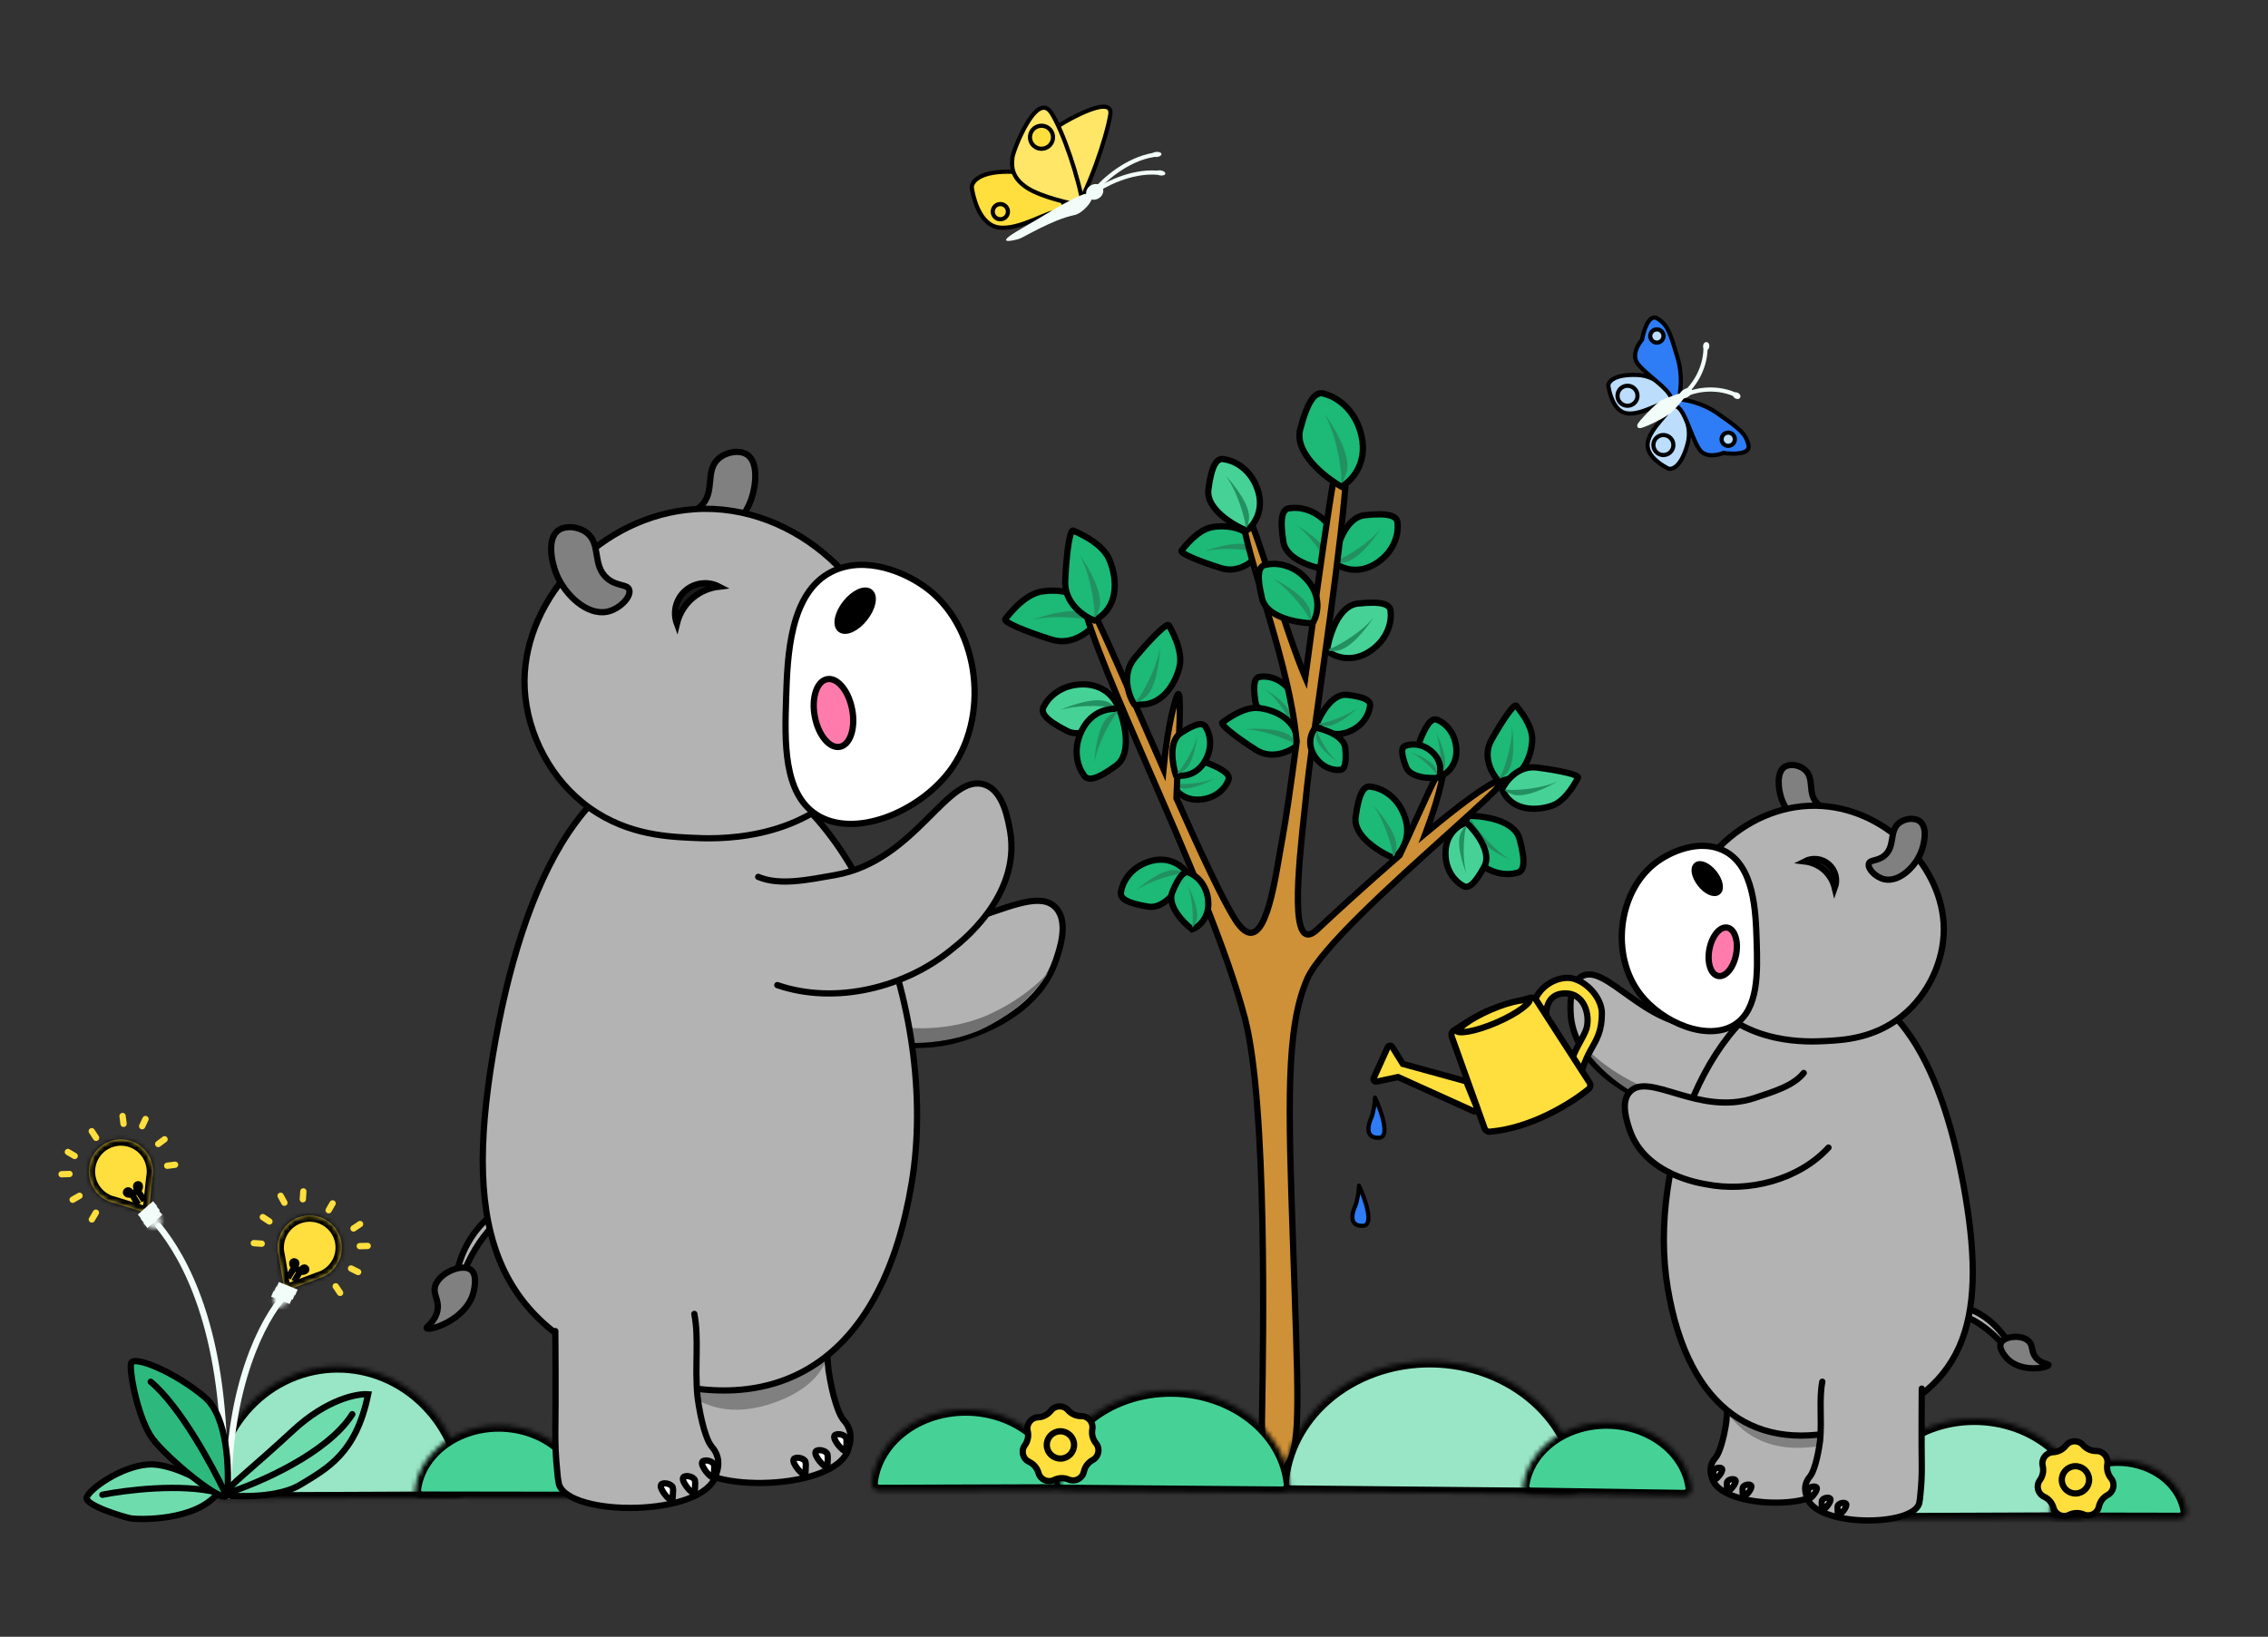<svg width="489" height="353" viewBox="0 0 489 353" fill="none" xmlns="http://www.w3.org/2000/svg">
<rect x="0" y="0" width="489" height="353" fill="#333333" stroke="none"/>
<path d="M287.089 122.993C288.214 121.569 289.726 117.709 286.779 113.661C283.931 109.749 279.997 109.312 278.212 109.596C276.474 109.626 275.888 111.619 276.697 116.819C277.344 120.979 283.895 122.668 287.089 122.993Z" fill="#1CB977"/>
<path d="M278.034 109.628C278.09 109.617 278.15 109.606 278.212 109.596M278.212 109.596C279.997 109.312 283.931 109.749 286.779 113.661C289.726 117.709 288.214 121.569 287.089 122.993C283.895 122.668 277.344 120.979 276.697 116.819C275.888 111.619 276.474 109.626 278.212 109.596Z" stroke="black" stroke-width="1.347" stroke-linecap="round"/>
<path d="M287.037 120.968C286.708 118.056 281.858 114.595 279.474 113.229C282.587 115.502 285.37 119.818 286.373 121.692C286.732 122.664 287.366 123.88 287.037 120.968Z" fill="#239061"/>
<path d="M278.367 155.883C279.2 154.829 280.32 151.97 278.137 148.973C276.028 146.076 273.115 145.752 271.794 145.962C270.507 145.985 270.072 147.46 270.672 151.311C271.151 154.392 276.001 155.643 278.367 155.883Z" fill="#1CB977"/>
<path d="M271.661 145.986C271.703 145.978 271.748 145.97 271.794 145.962M271.794 145.962C273.115 145.752 276.028 146.076 278.137 148.973C280.32 151.97 279.2 154.829 278.367 155.883C276.001 155.643 271.151 154.392 270.672 151.311C270.072 147.46 270.507 145.985 271.794 145.962Z" stroke="black" stroke-width="1.347" stroke-linecap="round"/>
<path d="M278.328 154.383C278.084 152.227 274.493 149.664 272.727 148.652C275.032 150.335 277.094 153.531 277.836 154.919C278.102 155.639 278.572 156.539 278.328 154.383Z" fill="#239061"/>
<path d="M287.603 121.265C288.969 122.459 292.741 124.153 296.903 121.382C300.924 118.705 301.537 114.779 301.335 112.977C301.384 111.232 299.428 110.553 294.217 111.126C290.048 111.585 288.07 118.077 287.603 121.265Z" fill="#1CB977"/>
<path d="M301.311 112.796C301.32 112.854 301.328 112.914 301.335 112.977M301.335 112.977C301.537 114.779 300.924 118.705 296.903 121.382C292.741 124.153 288.969 122.459 287.603 121.265C288.07 118.077 290.048 111.585 294.217 111.126C299.428 110.553 301.384 111.232 301.335 112.977Z" stroke="black" stroke-width="1.347" stroke-linecap="round"/>
<path d="M289.619 121.306C292.531 121.109 296.195 116.404 297.662 114.076C295.259 117.093 290.839 119.687 288.929 120.607C287.945 120.922 286.707 121.503 289.619 121.306Z" fill="#239061"/>
<path d="M286.11 140.321C287.476 141.514 291.248 143.208 295.409 140.438C299.431 137.761 300.044 133.835 299.842 132.032C299.891 130.288 297.935 129.609 292.723 130.182C288.555 130.641 286.577 137.133 286.11 140.321Z" fill="#46D297"/>
<path d="M299.818 131.852C299.827 131.909 299.835 131.97 299.842 132.032M299.842 132.032C300.044 133.835 299.431 137.761 295.409 140.438C291.248 143.208 287.476 141.514 286.11 140.321C286.577 137.133 288.555 130.641 292.723 130.182C297.935 129.609 299.891 130.288 299.842 132.032Z" stroke="black" stroke-width="1.347" stroke-linecap="round"/>
<path d="M288.126 140.361C291.038 140.164 294.701 135.458 296.169 133.13C293.766 136.148 289.345 138.742 287.435 139.662C286.452 139.977 285.214 140.557 288.126 140.361Z" fill="#239061"/>
<path d="M300.515 185.072C301.995 184.026 304.533 180.753 302.846 176.034C301.216 171.473 297.565 169.937 295.774 169.703C294.098 169.238 292.974 170.983 292.286 176.201C291.735 180.375 297.542 183.854 300.515 185.072Z" fill="#1CB977"/>
<path d="M295.593 169.683C295.651 169.688 295.711 169.695 295.774 169.703M295.774 169.703C297.565 169.937 301.216 171.473 302.846 176.034C304.533 180.753 301.995 184.026 300.515 185.072C297.542 183.854 291.735 180.375 292.286 176.201C292.974 170.983 294.098 169.238 295.774 169.703Z" stroke="black" stroke-width="1.347" stroke-linecap="round"/>
<path d="M301.037 183.114C301.541 180.228 297.864 175.532 295.962 173.544C298.307 176.608 299.762 181.538 300.196 183.62C300.266 184.654 300.532 186 301.037 183.114Z" fill="#239061"/>
<path d="M316.621 175.959C315.66 177.499 314.583 181.503 317.959 185.199C321.221 188.77 325.179 188.767 326.921 188.286C328.645 188.063 329.008 186.017 327.63 180.939C326.527 176.876 319.831 175.926 316.621 175.959Z" fill="#1CB977"/>
<path d="M327.095 188.234C327.04 188.252 326.982 188.27 326.921 188.286M326.921 188.286C325.179 188.767 321.221 188.77 317.959 185.199C314.583 181.503 315.66 177.499 316.621 175.959C319.831 175.926 326.527 176.876 327.63 180.939C329.008 186.017 328.645 188.063 326.921 188.286Z" stroke="black" stroke-width="1.347" stroke-linecap="round"/>
<path d="M317.281 178.597C317.93 181.454 323.132 184.354 325.651 185.447C322.307 183.534 319.064 179.554 317.861 177.803C317.398 176.877 316.633 175.739 317.281 178.597Z" fill="#239061"/>
<path d="M316.209 177.433C314.73 177.809 311.748 179.617 311.659 183.844C311.573 187.928 313.987 190.243 315.327 190.97C316.507 191.843 317.917 190.809 320.026 186.91C321.713 183.79 318.185 179.292 316.209 177.433Z" fill="#46D297"/>
<path d="M315.463 191.04C315.419 191.019 315.374 190.995 315.327 190.97M315.327 190.97C313.987 190.243 311.573 187.928 311.659 183.844C311.748 179.617 314.73 177.809 316.209 177.433C318.185 179.292 321.713 183.79 320.026 186.91C317.917 190.809 316.507 191.843 315.327 190.97Z" stroke="black" stroke-width="1.347" stroke-linecap="round"/>
<path d="M315.079 179.426C313.815 181.545 315.301 186.356 316.202 188.497C315.275 185.374 315.61 181.052 315.893 179.282C316.149 178.446 316.343 177.306 315.079 179.426Z" fill="#239061"/>
<path d="M252.775 169.055C253.257 170.328 255.151 172.787 258.877 172.436C262.477 172.098 264.266 169.723 264.768 168.461C265.415 167.327 264.363 166.183 260.719 164.71C257.803 163.531 254.208 167.115 252.775 169.055Z" fill="#1CB977"/>
<path d="M264.816 168.334C264.802 168.375 264.786 168.417 264.768 168.461M264.768 168.461C264.266 169.723 262.477 172.098 258.877 172.436C255.151 172.787 253.257 170.328 252.775 169.055C254.208 167.115 257.803 163.531 260.719 164.71C264.363 166.183 265.415 167.327 264.768 168.461Z" stroke="black" stroke-width="1.347" stroke-linecap="round"/>
<path d="M254.093 169.799C256.086 170.704 260.164 168.898 261.954 167.883C259.303 169.021 255.469 169.163 253.883 169.092C253.123 168.95 252.1 168.894 254.093 169.799Z" fill="#239061"/>
<path d="M226.725 137.947C231.37 139.404 235.222 135.941 236.567 134.026C235.142 127.633 228.313 126.916 224.487 127.595C220.661 128.273 217.303 132.851 216.755 133.492C216.208 134.133 220.919 136.125 226.725 137.947Z" fill="#1CB977" stroke="black" stroke-width="1.347" stroke-linecap="round"/>
<path d="M234.774 132.571C231.969 130.768 225.429 132.589 222.51 133.725C226.753 132.594 232.561 133.225 234.935 133.682C236.05 134.062 237.578 134.373 234.774 132.571Z" fill="#239061"/>
<path d="M263.275 122.536C267.245 123.782 270.538 120.821 271.688 119.185C270.469 113.72 264.632 113.108 261.361 113.688C258.091 114.267 255.221 118.181 254.753 118.729C254.285 119.276 258.312 120.979 263.275 122.536Z" fill="#1CB977" stroke="black" stroke-width="1.347" stroke-linecap="round"/>
<path d="M270.154 117.941C267.756 116.4 262.167 117.957 259.671 118.928C263.298 117.961 268.263 118.5 270.292 118.891C271.245 119.216 272.551 119.482 270.154 117.941Z" fill="#239061"/>
<path d="M270.797 161.733C274.303 163.982 278.254 161.993 279.791 160.717C280.044 155.123 274.571 152.994 271.264 152.691C267.957 152.389 264.164 155.409 263.569 155.814C262.974 156.219 266.415 158.923 270.797 161.733Z" fill="#1CB977" stroke="black" stroke-width="1.347" stroke-linecap="round"/>
<path d="M278.636 159.113C276.726 156.995 270.925 157.023 268.263 157.303C272.016 157.326 276.665 159.154 278.521 160.066C279.356 160.631 280.547 161.231 278.636 159.113Z" fill="#239061"/>
<path fill-rule="evenodd" clip-rule="evenodd" d="M279.15 278.9L279.15 278.897C279.098 277.364 279.044 275.77 278.989 274.11C278.916 271.926 278.843 269.805 278.772 267.747C277.775 238.624 277.2 221.836 281.822 211.179C284.676 204.598 300.397 190.451 311.841 180.154C320.239 172.597 326.333 167.113 323.346 168.215C320.361 169.316 314.108 174.081 307.362 179.709C308.786 175.957 310.54 170.676 311.244 166.32C311.901 162.255 308.696 169.311 305.238 176.924C304.062 179.514 302.856 182.169 301.763 184.471C294.34 190.894 287.234 197.43 284.04 200.447C277.882 206.266 279.896 187.576 281.33 174.268L281.33 174.267C281.509 172.61 281.678 171.036 281.822 169.603C282.147 166.357 283.126 159.396 284.313 150.945C287.376 129.156 291.829 97.465 290.072 94.034C288.775 91.501 284.843 120.593 281.436 146.086C279.346 141.213 276.72 133.214 274.344 125.977L274.344 125.977L274.344 125.977C271.094 116.075 268.312 107.6 268.011 110.506C267.714 113.378 269.675 119.908 272.08 127.915C275.023 137.713 278.631 149.724 279.577 159.949C278.308 169.325 277.228 176.973 276.554 180.465C276.351 181.518 276.137 182.774 275.905 184.14C274.365 193.206 272.002 207.113 266.387 198.428C263.676 194.233 258.826 183.784 253.656 172.167C253.737 169.524 253.873 166.524 254.007 163.596C254.403 154.897 254.771 146.835 253.555 150.664C252.097 155.259 251.245 161.717 250.864 165.855C249.346 162.406 247.828 158.935 246.355 155.567C238.472 137.541 231.874 122.454 233.387 129.405C234.978 136.713 240.954 150.467 247.659 165.896C255.575 184.114 264.507 204.667 268.432 219.705C273.251 238.164 272.367 289.756 272.132 303.465C272.105 305.05 272.087 306.128 272.087 306.591C272.087 311.057 272.087 317.147 276.554 317.147C280.328 313.695 280.07 306.066 279.15 278.9Z" fill="#CE9137"/>
<path d="M279.15 278.897L279.823 278.874L279.823 278.874L279.15 278.897ZM279.15 278.9L278.477 278.923L278.477 278.922L279.15 278.9ZM278.772 267.747L279.446 267.723L279.446 267.723L278.772 267.747ZM281.822 211.179L281.204 210.911L281.204 210.911L281.822 211.179ZM311.841 180.154L312.291 180.655L312.291 180.655L311.841 180.154ZM323.346 168.215L323.579 168.846L323.579 168.846L323.346 168.215ZM307.362 179.709L307.793 180.226L305.82 181.872L306.732 179.47L307.362 179.709ZM311.244 166.32L310.579 166.212L310.579 166.212L311.244 166.32ZM305.238 176.924L304.625 176.646L304.625 176.646L305.238 176.924ZM301.763 184.471L302.372 184.76L302.311 184.888L302.204 184.981L301.763 184.471ZM284.04 200.447L283.578 199.958L283.578 199.958L284.04 200.447ZM281.33 174.268L282 174.338L281.999 174.34L281.33 174.268ZM281.33 174.267L280.66 174.197L280.66 174.195L281.33 174.267ZM281.822 169.603L282.492 169.67L282.492 169.67L281.822 169.603ZM284.313 150.945L284.98 151.039L284.98 151.039L284.313 150.945ZM290.072 94.034L289.473 94.341L289.473 94.341L290.072 94.034ZM281.436 146.086L282.103 146.176L281.78 148.597L280.817 146.352L281.436 146.086ZM274.344 125.977L273.704 126.187L273.698 126.166L273.692 126.145L274.344 125.977ZM274.344 125.977L274.985 125.77L274.992 125.789L274.997 125.809L274.344 125.977ZM274.344 125.977L274.984 125.767L274.985 125.77L274.344 125.977ZM268.011 110.506L267.341 110.437L267.341 110.437L268.011 110.506ZM272.08 127.915L271.435 128.109L271.435 128.109L272.08 127.915ZM279.577 159.949L280.248 159.887L280.255 159.963L280.245 160.039L279.577 159.949ZM276.554 180.465L275.892 180.338L275.892 180.338L276.554 180.465ZM275.905 184.14L275.241 184.027L275.241 184.027L275.905 184.14ZM266.387 198.428L265.822 198.794L265.822 198.794L266.387 198.428ZM253.656 172.167L253.041 172.44L252.978 172.3L252.983 172.146L253.656 172.167ZM254.007 163.596L253.334 163.566L253.334 163.566L254.007 163.596ZM253.555 150.664L252.913 150.461L252.913 150.461L253.555 150.664ZM250.864 165.855L251.534 165.917L251.296 168.507L250.247 166.126L250.864 165.855ZM246.355 155.567L245.738 155.837L245.738 155.837L246.355 155.567ZM233.387 129.405L232.729 129.548L232.729 129.548L233.387 129.405ZM247.659 165.896L248.277 165.627L248.277 165.627L247.659 165.896ZM268.432 219.705L267.781 219.875L267.781 219.875L268.432 219.705ZM272.132 303.465L271.459 303.454L271.459 303.454L272.132 303.465ZM272.087 306.591L272.76 306.591L272.76 306.591L272.087 306.591ZM276.554 317.147L277.008 317.644L276.815 317.821L276.554 317.821L276.554 317.147ZM279.823 278.874L279.823 278.877L278.477 278.922L278.477 278.919L279.823 278.874ZM279.662 274.088C279.717 275.747 279.771 277.341 279.823 278.874L278.477 278.919C278.425 277.387 278.371 275.792 278.316 274.133L279.662 274.088ZM279.446 267.723C279.516 269.782 279.589 271.903 279.662 274.088L278.316 274.133C278.242 271.949 278.17 269.828 278.099 267.77L279.446 267.723ZM282.44 211.447C280.18 216.657 279.172 223.415 278.863 232.561C278.555 241.702 278.947 253.153 279.446 267.723L278.099 267.77C277.601 253.217 277.207 241.713 277.517 232.516C277.827 223.323 278.841 216.359 281.204 210.911L282.44 211.447ZM312.291 180.655C306.567 185.805 299.788 191.906 294.083 197.539C291.231 200.356 288.656 203.048 286.62 205.439C284.572 207.845 283.111 209.899 282.44 211.447L281.204 210.911C281.96 209.168 283.534 206.986 285.594 204.566C287.666 202.133 290.272 199.41 293.137 196.581C298.868 190.921 305.671 184.799 311.39 179.653L312.291 180.655ZM323.113 167.583C323.318 167.507 323.517 167.447 323.696 167.419C323.842 167.396 324.127 167.366 324.39 167.518C324.546 167.608 324.671 167.749 324.738 167.928C324.8 168.094 324.796 168.248 324.779 168.359C324.749 168.566 324.652 168.755 324.569 168.896C324.234 169.461 323.422 170.341 322.337 171.416C320.122 173.608 316.484 176.881 312.291 180.655L311.39 179.653C315.595 175.869 319.203 172.622 321.389 170.458C322.504 169.355 323.18 168.598 323.41 168.209C323.468 168.111 323.455 168.105 323.447 168.16C323.442 168.195 323.434 168.286 323.476 168.398C323.523 168.525 323.613 168.625 323.717 168.685C323.878 168.777 323.996 168.735 323.906 168.749C323.851 168.758 323.747 168.785 323.579 168.846L323.113 167.583ZM306.93 179.192C310.308 176.374 313.571 173.765 316.367 171.72C319.14 169.692 321.52 168.17 323.113 167.583L323.579 168.846C322.187 169.36 319.947 170.771 317.162 172.808C314.399 174.828 311.161 177.417 307.793 180.226L306.93 179.192ZM311.909 166.427C311.194 170.853 309.42 176.184 307.991 179.948L306.732 179.47C308.152 175.729 309.886 170.5 310.579 166.212L311.909 166.427ZM304.625 176.646C306.35 172.848 308.025 169.16 309.187 166.932C309.478 166.373 309.743 165.896 309.972 165.527C310.183 165.187 310.415 164.852 310.649 164.665C310.732 164.599 311.065 164.345 311.48 164.511C311.688 164.594 311.809 164.747 311.874 164.866C311.937 164.981 311.965 165.096 311.98 165.181C312.034 165.488 311.99 165.928 311.909 166.427L310.579 166.212C310.618 165.97 310.641 165.781 310.651 165.639C310.656 165.568 310.657 165.513 310.657 165.473C310.656 165.453 310.656 165.437 310.655 165.427C310.654 165.416 310.653 165.411 310.653 165.412C310.653 165.412 310.655 165.421 310.659 165.436C310.664 165.451 310.674 165.478 310.692 165.511C310.728 165.577 310.814 165.696 310.98 165.762C311.149 165.83 311.298 165.803 311.377 165.775C311.45 165.75 311.489 165.718 311.489 165.718C311.489 165.718 311.452 165.751 311.376 165.852C311.305 165.945 311.218 166.073 311.117 166.237C310.913 166.565 310.666 167.009 310.381 167.555C309.241 169.742 307.584 173.388 305.851 177.203L304.625 176.646ZM301.155 184.183C302.245 181.886 303.448 179.237 304.625 176.646L305.851 177.203C304.675 179.791 303.467 182.451 302.372 184.76L301.155 184.183ZM283.578 199.958C286.777 196.934 293.891 190.392 301.322 183.962L302.204 184.981C294.789 191.396 287.69 197.925 284.503 200.937L283.578 199.958ZM281.999 174.34C281.281 181.01 280.425 188.962 280.511 194.52C280.533 195.905 280.613 197.125 280.764 198.13C280.918 199.147 281.136 199.886 281.401 200.348C281.656 200.792 281.88 200.873 282.072 200.866C282.35 200.855 282.839 200.656 283.578 199.958L284.503 200.937C283.702 201.694 282.906 202.183 282.122 202.212C281.251 202.244 280.633 201.716 280.233 201.018C279.843 200.338 279.594 199.403 279.432 198.33C279.269 197.245 279.187 195.959 279.165 194.541C279.077 188.881 279.945 180.834 280.66 174.196L281.999 174.34ZM282 174.337L282 174.338L280.66 174.198L280.66 174.197L282 174.337ZM282.492 169.67C282.348 171.106 282.178 172.683 282 174.339L280.66 174.195C280.839 172.537 281.008 170.966 281.152 169.536L282.492 169.67ZM284.98 151.039C283.791 159.499 282.816 166.442 282.492 169.67L281.152 169.536C281.479 166.273 282.46 159.293 283.646 150.851L284.98 151.039ZM290.671 93.727C290.832 94.041 290.93 94.453 290.997 94.9C291.065 95.361 291.107 95.916 291.128 96.549C291.169 97.816 291.126 99.443 291.017 101.348C290.797 105.162 290.308 110.141 289.669 115.682C288.391 126.767 286.511 140.146 284.98 151.039L283.646 150.851C285.178 139.954 287.055 126.593 288.331 115.528C288.969 109.994 289.455 105.045 289.672 101.271C289.78 99.382 289.821 97.801 289.782 96.593C289.762 95.988 289.722 95.489 289.664 95.098C289.604 94.693 289.531 94.456 289.473 94.341L290.671 93.727ZM280.768 145.997C282.472 133.253 284.307 119.599 285.88 109.447C286.665 104.374 287.387 100.161 287.996 97.37C288.299 95.985 288.581 94.909 288.842 94.25C288.908 94.082 288.979 93.926 289.055 93.792C289.126 93.669 289.23 93.513 289.38 93.394C289.548 93.26 289.851 93.124 290.196 93.264C290.47 93.375 290.609 93.604 290.671 93.727L289.473 94.341C289.454 94.305 289.507 94.438 289.69 94.512C289.944 94.615 290.15 94.502 290.218 94.448C290.267 94.409 290.265 94.391 290.225 94.46C290.191 94.519 290.147 94.611 290.095 94.745C289.878 95.292 289.614 96.273 289.312 97.657C288.713 100.405 287.996 104.583 287.211 109.653C285.641 119.788 283.807 133.427 282.103 146.176L280.768 145.997ZM274.984 125.767C277.364 133.017 279.98 140.982 282.055 145.821L280.817 146.352C278.712 141.445 276.076 133.411 273.704 126.187L274.984 125.767ZM274.997 125.809L274.997 125.809L273.692 126.145L273.692 126.145L274.997 125.809ZM274.985 125.77L274.985 125.77L273.703 126.183L273.703 126.183L274.985 125.77ZM267.341 110.437C267.362 110.232 267.399 110.024 267.47 109.844C267.53 109.693 267.692 109.37 268.077 109.276C268.462 109.182 268.753 109.396 268.871 109.499C269.012 109.621 269.133 109.781 269.234 109.936C269.634 110.548 270.136 111.713 270.701 113.199C271.847 116.21 273.361 120.823 274.984 125.767L273.704 126.187C272.077 121.229 270.575 116.653 269.442 113.678C268.868 112.17 268.414 111.143 268.107 110.674C268.072 110.62 268.043 110.58 268.02 110.552C267.996 110.523 267.985 110.513 267.986 110.514C267.987 110.515 267.995 110.522 268.009 110.53C268.022 110.539 268.045 110.553 268.078 110.566C268.146 110.593 268.26 110.618 268.396 110.585C268.531 110.552 268.62 110.477 268.667 110.423C268.69 110.397 268.704 110.375 268.711 110.362C268.719 110.349 268.722 110.341 268.722 110.34C268.722 110.34 268.72 110.345 268.717 110.356C268.714 110.367 268.71 110.382 268.706 110.403C268.697 110.445 268.689 110.501 268.681 110.576L267.341 110.437ZM271.435 128.109C270.234 124.11 269.138 120.46 268.379 117.45C267.629 114.473 267.178 112.009 267.341 110.437L268.681 110.576C268.546 111.875 268.928 114.112 269.685 117.12C270.435 120.095 271.521 123.713 272.725 127.721L271.435 128.109ZM278.907 160.011C277.968 149.866 274.384 137.925 271.435 128.109L272.725 127.721C275.663 137.502 279.294 149.581 280.248 159.887L278.907 160.011ZM275.892 180.338C276.562 176.869 277.639 169.243 278.91 159.859L280.245 160.039C278.977 169.407 277.893 177.078 277.215 180.593L275.892 180.338ZM275.241 184.027C275.473 182.663 275.688 181.399 275.892 180.338L277.215 180.593C277.014 181.636 276.802 182.884 276.569 184.253L275.241 184.027ZM266.953 198.062C267.633 199.114 268.229 199.768 268.737 200.132C269.232 200.486 269.6 200.538 269.884 200.476C270.191 200.41 270.545 200.18 270.934 199.694C271.32 199.211 271.694 198.531 272.053 197.679C273.501 194.243 274.465 188.592 275.241 184.027L276.569 184.253C275.804 188.753 274.817 194.589 273.295 198.202C272.911 199.112 272.48 199.917 271.986 200.535C271.496 201.148 270.897 201.635 270.169 201.793C269.418 201.955 268.668 201.739 267.953 201.227C267.251 200.724 266.546 199.913 265.822 198.794L266.953 198.062ZM254.271 171.893C259.451 183.533 264.277 193.922 266.953 198.062L265.822 198.794C263.075 194.544 258.201 184.036 253.041 172.44L254.271 171.893ZM254.68 163.627C254.546 166.556 254.41 169.55 254.329 172.187L252.983 172.146C253.064 169.497 253.201 166.492 253.334 163.566L254.68 163.627ZM252.913 150.461C252.993 150.21 253.07 149.994 253.146 149.818C253.217 149.652 253.305 149.477 253.419 149.337C253.495 149.244 253.82 148.887 254.303 149.054C254.504 149.123 254.626 149.259 254.69 149.349C254.756 149.441 254.798 149.537 254.826 149.613C254.929 149.891 254.978 150.299 255.009 150.732C255.041 151.192 255.056 151.767 255.059 152.429C255.07 155.075 254.878 159.286 254.68 163.627L253.334 163.566C253.533 159.208 253.722 155.038 253.712 152.435C253.709 151.785 253.694 151.244 253.665 150.827C253.634 150.384 253.59 150.155 253.562 150.079C253.558 150.066 253.565 150.092 253.594 150.132C253.621 150.17 253.703 150.272 253.862 150.327C254.044 150.39 254.212 150.353 254.322 150.297C254.413 150.25 254.457 150.195 254.461 150.19C254.47 150.18 254.441 150.215 254.384 150.348C254.332 150.47 254.27 150.64 254.197 150.868L252.913 150.461ZM250.193 165.793C250.576 161.647 251.432 155.128 252.913 150.461L254.197 150.868C252.762 155.39 251.915 161.788 251.534 165.917L250.193 165.793ZM246.972 155.297C248.445 158.665 249.962 162.136 251.48 165.584L250.247 166.126C248.729 162.677 247.211 159.205 245.738 155.837L246.972 155.297ZM232.729 129.548C232.632 129.104 232.564 128.733 232.528 128.437C232.495 128.169 232.475 127.877 232.531 127.64C232.556 127.532 232.632 127.276 232.891 127.115C233.197 126.925 233.5 127.017 233.647 127.09C233.789 127.161 233.899 127.264 233.972 127.34C234.053 127.424 234.132 127.522 234.209 127.626C234.784 128.408 235.743 130.273 236.956 132.831C239.407 137.999 243.032 146.289 246.972 155.297L245.738 155.837C241.794 146.819 238.179 138.552 235.739 133.408C234.506 130.81 233.606 129.079 233.124 128.424C233.068 128.348 233.027 128.301 233.001 128.274C232.968 128.239 232.984 128.265 233.046 128.296C233.112 128.329 233.348 128.417 233.601 128.26C233.707 128.194 233.768 128.11 233.798 128.056C233.828 128.002 233.839 127.961 233.842 127.948C233.847 127.928 233.832 128.007 233.865 128.273C233.894 128.511 233.952 128.837 234.045 129.261L232.729 129.548ZM247.041 166.164C243.69 158.452 240.516 151.147 237.98 144.857C235.45 138.577 233.538 133.264 232.729 129.548L234.045 129.261C234.827 132.854 236.698 138.072 239.23 144.353C241.757 150.624 244.923 157.91 248.277 165.627L247.041 166.164ZM267.781 219.875C263.872 204.9 254.966 184.401 247.041 166.164L248.277 165.627C256.185 183.826 265.142 204.435 269.084 219.535L267.781 219.875ZM271.459 303.454C271.576 296.6 271.856 280.286 271.504 263.381C271.152 246.445 270.166 229.014 267.781 219.875L269.084 219.535C271.517 228.855 272.499 246.45 272.851 263.353C273.203 280.286 272.923 296.622 272.806 303.477L271.459 303.454ZM271.413 306.591C271.413 306.121 271.432 305.034 271.459 303.454L272.806 303.477C272.778 305.066 272.76 306.136 272.76 306.591L271.413 306.591ZM276.554 317.821C275.264 317.821 274.251 317.373 273.49 316.597C272.749 315.841 272.289 314.817 271.994 313.718C271.408 311.535 271.413 308.799 271.413 306.591L272.76 306.591C272.76 308.849 272.765 311.391 273.295 313.369C273.559 314.351 273.937 315.129 274.452 315.654C274.948 316.16 275.609 316.474 276.554 316.474L276.554 317.821ZM279.823 278.877C280.283 292.444 280.579 301.18 280.285 306.951C279.992 312.695 279.112 315.72 277.008 317.644L276.099 316.65C277.77 315.122 278.648 312.606 278.94 306.882C279.23 301.184 278.938 292.522 278.477 278.923L279.823 278.877Z" fill="black"/>
<path d="M229.665 125.256C229.444 130.139 233.763 133.001 235.951 133.821C241.75 130.811 240.701 123.994 239.073 120.45C237.445 116.906 232.176 114.808 231.419 114.439C230.662 114.069 229.942 119.153 229.665 125.256Z" fill="#1CB977" stroke="black" stroke-width="1.347" stroke-linecap="round"/>
<path d="M237.002 131.248C238.025 128.065 234.604 122.175 232.766 119.627C234.936 123.462 235.808 129.265 235.972 131.687C235.889 132.867 235.979 134.43 237.002 131.248Z" fill="#239061"/>
<path d="M244.647 141.918C241.735 145.419 243.336 149.994 244.5 151.844C250.502 152.895 253.557 147.238 254.341 143.682C255.125 140.126 252.39 135.581 252.035 134.878C251.68 134.174 248.286 137.542 244.647 141.918Z" fill="#1CB977" stroke="black" stroke-width="1.347" stroke-linecap="round"/>
<path d="M246.727 150.528C249.278 148.744 250.049 142.429 250.116 139.495C249.572 143.574 246.955 148.378 245.715 150.27C244.99 151.1 244.177 152.312 246.727 150.528Z" fill="#239061"/>
<path d="M321.553 159.609C319.555 163.16 321.697 166.925 323.018 168.363C328.466 168.316 330.244 162.845 330.362 159.591C330.48 156.336 327.345 152.781 326.92 152.22C326.495 151.659 324.051 155.17 321.553 159.609Z" fill="#1CB977" stroke="black" stroke-width="1.347" stroke-linecap="round"/>
<path d="M324.766 166.846C326.723 164.864 326.387 159.185 325.974 156.593C326.151 160.269 324.621 164.918 323.834 166.783C323.33 167.63 322.81 168.828 324.766 166.846Z" fill="#239061"/>
<path d="M331.391 165.541C327.361 165.024 324.699 168.436 323.871 170.207C325.973 175.254 331.691 174.842 334.737 173.723C337.783 172.605 339.878 168.349 340.235 167.742C340.592 167.134 336.429 166.188 331.391 165.541Z" fill="#46D297" stroke="black" stroke-width="1.347" stroke-linecap="round"/>
<path d="M325.931 171.261C328.498 172.331 333.609 169.876 335.844 168.514C332.52 170.066 327.654 170.398 325.636 170.371C324.665 170.221 323.363 170.19 325.931 171.261Z" fill="#239061"/>
<path d="M268.766 114.434C270.246 113.388 272.784 110.115 271.097 105.396C269.467 100.836 265.816 99.299 264.024 99.065C262.348 98.601 261.225 100.346 260.536 105.563C259.985 109.737 265.793 113.216 268.766 114.434Z" fill="#46D297"/>
<path d="M263.843 99.045C263.901 99.05 263.962 99.057 264.024 99.065M264.024 99.065C265.816 99.299 269.467 100.836 271.097 105.396C272.784 110.115 270.246 113.388 268.766 114.434C265.793 113.216 259.985 109.737 260.536 105.563C261.225 100.346 262.348 98.601 264.024 99.065Z" stroke="black" stroke-width="1.347" stroke-linecap="round"/>
<path d="M269.272 112.085C269.776 109.198 266.099 104.502 264.197 102.515C266.542 105.579 267.997 110.509 268.431 112.591C268.501 113.625 268.768 114.971 269.272 112.085Z" fill="#239061"/>
<path d="M241.154 152.78C240.655 151.032 238.41 147.55 233.416 147.598C228.591 147.644 225.947 150.601 225.138 152.223C224.151 153.659 225.424 155.298 230.106 157.666C233.852 159.561 239.032 155.198 241.154 152.78Z" fill="#46D297"/>
<path d="M225.06 152.387C225.084 152.334 225.11 152.279 225.138 152.223M225.138 152.223C225.947 150.601 228.591 147.644 233.416 147.598C238.41 147.55 240.655 151.032 241.154 152.78C239.032 155.198 233.852 159.561 230.106 157.666C225.424 155.298 224.151 153.659 225.138 152.223Z" stroke="black" stroke-width="1.347" stroke-linecap="round"/>
<path d="M239.111 151.527C236.562 150.1 230.936 152.043 228.442 153.193C232.095 151.976 237.211 152.218 239.312 152.491C240.307 152.764 241.661 152.954 239.111 151.527Z" fill="#239061"/>
<path d="M241.339 152.972C239.561 152.629 235.452 153.066 233.239 157.56C231.101 161.902 232.535 165.607 233.611 167.064C234.441 168.598 236.472 168.199 240.691 165.076C244.067 162.578 242.529 155.966 241.339 152.972Z" fill="#1CB977"/>
<path d="M233.722 167.209C233.685 167.163 233.648 167.115 233.611 167.064M233.611 167.064C232.535 165.607 231.101 161.902 233.239 157.56C235.452 153.066 239.561 152.629 241.339 152.972C242.529 155.966 244.067 162.578 240.691 165.076C236.472 168.199 234.441 168.598 233.611 167.064Z" stroke="black" stroke-width="1.347" stroke-linecap="round"/>
<path d="M239.303 154.237C236.884 155.875 236.07 161.791 235.965 164.545C236.534 160.724 239.059 156.251 240.25 154.493C240.943 153.725 241.723 152.598 239.303 154.237Z" fill="#239061"/>
<path d="M255.863 188.21C254.947 186.823 252.028 184.406 247.684 185.834C243.485 187.213 241.992 190.528 241.733 192.168C241.267 193.695 242.829 194.773 247.567 195.541C251.358 196.155 254.677 190.909 255.863 188.21Z" fill="#1CB977"/>
<path d="M241.71 192.333C241.716 192.28 241.724 192.225 241.733 192.168M241.733 192.168C241.992 190.528 243.485 187.213 247.684 185.834C252.028 184.406 254.947 186.823 255.863 188.21C254.677 190.909 251.358 196.155 247.567 195.541C242.829 194.773 241.267 193.695 241.733 192.168Z" stroke="black" stroke-width="1.347" stroke-linecap="round"/>
<path d="M253.734 187.684C251.116 187.145 246.742 190.402 244.882 192.098C247.735 190.023 252.266 188.814 254.174 188.469C255.119 188.432 256.352 188.222 253.734 187.684Z" fill="#239061"/>
<path d="M283.881 156.205C284.687 157.313 287.181 159.192 290.704 157.853C294.109 156.559 295.215 153.773 295.367 152.413C295.693 151.138 294.367 150.31 290.437 149.857C287.293 149.494 284.756 153.938 283.881 156.205Z" fill="#1CB977"/>
<path d="M295.379 152.276C295.376 152.32 295.372 152.366 295.367 152.413M295.367 152.413C295.215 153.773 294.109 156.559 290.704 157.853C287.181 159.192 284.687 157.313 283.881 156.205C284.756 153.938 287.293 149.494 290.437 149.857C294.367 150.31 295.693 151.138 295.367 152.413Z" stroke="black" stroke-width="1.347" stroke-linecap="round"/>
<path d="M285.653 156.558C287.828 156.903 291.308 154.056 292.775 152.589C290.504 154.406 286.819 155.572 285.261 155.928C284.485 155.995 283.477 156.214 285.653 156.558Z" fill="#239061"/>
<path d="M283.625 156.948C282.829 157.818 281.668 160.247 283.388 163.01C285.05 165.68 287.579 166.149 288.749 166.049C289.877 166.112 290.35 164.848 290.07 161.44C289.845 158.713 285.68 157.309 283.625 156.948Z" fill="#1CB977"/>
<path d="M288.866 166.037C288.829 166.042 288.79 166.046 288.749 166.049M288.749 166.049C287.579 166.149 285.05 165.68 283.388 163.01C281.668 160.247 282.829 157.818 283.625 156.948C285.68 157.309 289.845 158.713 290.07 161.44C290.35 164.848 289.877 166.112 288.749 166.049Z" stroke="black" stroke-width="1.347" stroke-linecap="round"/>
<path d="M283.799 158.917C283.876 160.819 286.856 163.291 288.337 164.29C286.427 162.669 284.825 159.741 284.263 158.479C284.076 157.832 283.722 157.014 283.799 158.917Z" fill="#239061"/>
<path d="M310.519 167.46C311.802 166.991 314.293 165.109 313.99 161.338C313.698 157.695 311.339 155.854 310.08 155.329C308.951 154.659 307.79 155.708 306.265 159.372C305.045 162.303 308.593 165.985 310.519 167.46Z" fill="#1CB977"/>
<path d="M309.953 155.279C309.994 155.294 310.036 155.311 310.08 155.329M310.08 155.329C311.339 155.854 313.698 157.695 313.99 161.338C314.293 165.109 311.802 166.991 310.519 167.46C308.593 165.985 305.045 162.303 306.265 159.372C307.79 155.708 308.951 154.659 310.08 155.329Z" stroke="black" stroke-width="1.347" stroke-linecap="round"/>
<path d="M311.348 165.849C312.281 163.847 310.524 159.7 309.528 157.876C310.635 160.571 310.728 164.45 310.636 166.052C310.484 166.819 310.414 167.852 311.348 165.849Z" fill="#239061"/>
<path d="M310.137 167.745C310.634 166.748 311.061 164.241 308.787 162.181C306.59 160.19 304.173 160.422 303.137 160.817C302.098 161.054 301.994 162.324 303.129 165.344C304.036 167.76 308.179 167.951 310.137 167.745Z" fill="#1CB977"/>
<path d="M303.034 160.859C303.067 160.845 303.101 160.831 303.137 160.817M303.137 160.817C304.173 160.422 306.59 160.19 308.787 162.181C311.061 164.241 310.634 166.748 310.137 167.745C308.179 167.951 304.036 167.76 303.129 165.344C301.994 162.324 302.098 161.054 303.137 160.817Z" stroke="black" stroke-width="1.347" stroke-linecap="round"/>
<path d="M309.601 165.929C309.041 164.222 305.698 162.754 304.096 162.233C306.248 163.207 308.458 165.448 309.293 166.447C309.63 166.986 310.162 167.636 309.601 165.929Z" fill="#239061"/>
<path d="M257.034 200.449C258.317 199.979 260.808 198.097 260.505 194.327C260.212 190.683 257.854 188.842 256.595 188.317C255.465 187.648 254.305 188.696 252.779 192.36C251.559 195.291 255.107 198.974 257.034 200.449Z" fill="#1CB977"/>
<path d="M256.467 188.267C256.508 188.282 256.551 188.299 256.595 188.317M256.595 188.317C257.854 188.842 260.212 190.683 260.505 194.327C260.808 198.097 258.317 199.979 257.034 200.449C255.107 198.974 251.559 195.291 252.779 192.36C254.305 188.696 255.465 187.648 256.595 188.317Z" stroke="black" stroke-width="1.347" stroke-linecap="round"/>
<path d="M257.862 198.838C258.796 196.835 257.038 192.688 256.043 190.864C257.15 193.56 257.243 197.438 257.15 199.04C256.999 199.807 256.929 200.84 257.862 198.838Z" fill="#239061"/>
<path d="M253.521 167.167C254.844 167.508 257.961 167.37 259.845 164.089C261.665 160.92 260.763 158.065 260.023 156.918C259.471 155.725 257.922 155.931 254.592 158.087C251.929 159.811 252.769 164.859 253.521 167.167Z" fill="#1CB977"/>
<path d="M259.946 156.804C259.972 156.84 259.997 156.878 260.023 156.918M260.023 156.918C260.763 158.065 261.665 160.92 259.845 164.089C257.961 167.37 254.844 167.508 253.521 167.167C252.769 164.859 251.929 159.811 254.592 158.087C257.922 155.931 259.471 155.725 260.023 156.918Z" stroke="black" stroke-width="1.347" stroke-linecap="round"/>
<path d="M255.117 166.31C257.018 165.189 257.917 160.774 258.128 158.706C257.516 161.556 255.398 164.805 254.416 166.074C253.857 166.62 253.215 167.432 255.117 166.31Z" fill="#239061"/>
<path d="M289.215 104.951C291.23 103.881 294.919 100.198 293.56 94.033C292.246 88.076 287.928 85.574 285.727 84.995C283.707 84.147 282.027 86.147 280.34 92.555C278.99 97.681 285.695 102.955 289.215 104.951Z" fill="#1CB977"/>
<path d="M285.504 84.941C285.576 84.957 285.65 84.975 285.727 84.995M285.727 84.995C287.928 85.574 292.246 88.076 293.56 94.033C294.919 100.198 291.23 103.881 289.215 104.951C285.695 102.955 278.99 97.681 280.34 92.555C282.027 86.147 283.707 84.147 285.727 84.995Z" stroke="black" stroke-width="1.347" stroke-linecap="round"/>
<path d="M290.323 101.881C291.411 98.356 287.56 91.902 285.499 89.116C287.944 93.318 288.98 99.709 289.193 102.379C289.117 103.681 289.236 105.405 290.323 101.881Z" fill="#239061"/>
<path d="M282.98 134.427C283.986 132.919 285.18 128.953 281.911 125.154C278.753 121.483 274.794 121.359 273.038 121.784C271.307 121.952 270.884 123.984 272.114 129.1C273.098 133.194 279.768 134.357 282.98 134.427Z" fill="#1CB977"/>
<path d="M272.862 121.83C272.918 121.814 272.976 121.799 273.038 121.784M273.038 121.784C274.794 121.359 278.753 121.483 281.911 125.154C285.18 128.953 283.986 132.919 282.98 134.427C279.768 134.357 273.098 133.194 272.114 129.1C270.884 123.984 271.307 121.952 273.038 121.784Z" stroke="black" stroke-width="1.347" stroke-linecap="round"/>
<path d="M282.461 131.8C281.895 128.925 276.777 125.862 274.289 124.69C277.578 126.708 280.705 130.787 281.858 132.574C282.294 133.514 283.026 134.675 282.461 131.8Z" fill="#239061"/>
<path d="M353.124 80.877C357.537 81.08 360.101 84.63 360.831 86.38C360.671 86.644 360.142 87.112 359.306 86.879C358.261 86.588 353.866 89.609 350.761 89.147C347.674 88.688 346.899 83.978 346.784 83.281L346.782 83.269C346.675 82.618 347.606 80.624 353.124 80.877Z" fill="#BCDEFC" stroke="black" stroke-width="0.898"/>
<path d="M363.862 95.718C365.009 91.448 362.406 87.926 360.961 86.699C360.662 86.772 360.055 87.134 360.023 88.002C359.984 89.087 355.773 92.36 355.27 95.461C354.771 98.543 359.021 100.711 359.649 101.032L359.66 101.038C360.248 101.337 362.429 101.055 363.862 95.718Z" fill="#BCDEFC" stroke="black" stroke-width="0.898"/>
<path d="M361.671 77.049C362.92 81.174 362.295 85.034 361.827 86.449C361.389 86.941 360.467 87.517 360.287 85.888C360.062 83.851 353.666 80.015 352.763 77.842C352.04 76.103 353.306 74.088 354.028 73.297C354.38 71.282 355.544 67.542 357.384 68.707C359.684 70.163 360.11 71.894 361.671 77.049Z" fill="#2E7CF6" stroke="black" stroke-width="0.898"/>
<path d="M370.437 89.238C366.923 86.745 363.066 86.115 361.576 86.111C360.971 86.371 360.133 87.063 361.62 87.75C363.479 88.609 365.088 95.895 366.862 97.441C368.281 98.677 370.592 98.116 371.571 97.68C373.593 97.985 377.506 98.067 376.985 95.951C376.334 93.307 374.829 92.354 370.437 89.238Z" fill="#2E7CF6" stroke="black" stroke-width="0.898"/>
<ellipse rx="0.904" ry="1.526" transform="matrix(-0.536 -0.845 -0.844 0.536 363.461 84.819)" fill="#F2FCF8"/>
<path d="M360.278 88.427C361.292 87.41 362.41 86.04 362.842 85.483C363.622 84.518 359.053 86.474 358.379 86.742C357.706 87.011 353.194 91.543 353.43 91.869C353.666 92.195 359.011 89.697 360.278 88.427Z" fill="#F2FCF8" stroke="#F2FCF8" stroke-width="0.898"/>
<path d="M363.463 84.644C364.866 83.453 367.685 79.864 367.731 75.033" stroke="#F2FCF8" stroke-width="0.898"/>
<ellipse rx="0.872" ry="0.68" transform="matrix(0.084 -0.996 -0.996 -0.084 367.873 74.651)" fill="#F2FCF8"/>
<path d="M363.442 85.105C365.094 84.294 369.508 83.144 373.953 85.035" stroke="#F2FCF8" stroke-width="0.898"/>
<ellipse rx="0.852" ry="0.664" transform="matrix(0.861 0.509 -0.508 0.861 374.44 85.335)" fill="#F2FCF8"/>
<path d="M372.526 96.156C371.74 96.105 371.143 95.426 371.194 94.638C371.244 93.851 371.924 93.254 372.71 93.305C373.497 93.356 374.094 94.035 374.043 94.822C373.992 95.61 373.313 96.207 372.526 96.156Z" fill="#BCDEFC" stroke="black" stroke-width="0.898"/>
<path d="M357.144 73.892C356.358 73.841 355.761 73.162 355.812 72.375C355.863 71.587 356.542 70.99 357.328 71.041C358.115 71.092 358.712 71.771 358.661 72.559C358.61 73.346 357.931 73.943 357.144 73.892Z" fill="#BCDEFC" stroke="black" stroke-width="0.898"/>
<path d="M350.766 87.508C349.578 87.431 348.676 86.405 348.753 85.216C348.83 84.027 349.856 83.125 351.044 83.202C352.231 83.279 353.133 84.305 353.056 85.494C352.979 86.683 351.953 87.584 350.766 87.508Z" fill="#BCDEFC" stroke="black" stroke-width="0.898"/>
<path d="M358.5 98.134C357.313 98.057 356.411 97.031 356.488 95.842C356.565 94.653 357.591 93.751 358.778 93.828C359.966 93.905 360.868 94.931 360.791 96.12C360.714 97.309 359.688 98.21 358.5 98.134Z" fill="#BCDEFC" stroke="black" stroke-width="0.898"/>
<path d="M218.757 37.068C225.164 37.389 228.866 42.553 229.917 45.095C229.683 45.476 228.912 46.153 227.699 45.809C226.184 45.38 219.787 49.736 215.28 49.047C210.801 48.362 209.702 41.527 209.54 40.516L209.537 40.498C209.385 39.553 210.748 36.667 218.757 37.068Z" fill="#FFDF3E" stroke="black" stroke-width="0.898"/>
<path d="M239.39 24.743C238.559 29.795 234.644 41.15 231.481 45.807C229.762 43.646 226.084 38.45 225.118 34.952C223.912 30.58 226.122 28.828 227.191 27.85C228.158 26.965 240.207 19.776 239.39 24.743Z" fill="#FFE666" stroke="black" stroke-width="0.898"/>
<path d="M226.634 24.285C229.147 28.075 232.745 38.792 233.504 44.371C230.781 43.912 224.572 42.505 221.516 40.549C217.697 38.103 218.17 35.322 218.311 33.88C218.439 32.575 223.442 19.472 226.634 24.285Z" fill="#FFE666" stroke="black" stroke-width="0.898"/>
<ellipse rx="1.911" ry="1.632" transform="matrix(-0.881 0.472 0.472 0.881 236.032 41.386)" fill="#F2FCF8"/>
<path d="M220.014 49.437C224.871 46.648 230.721 42.871 233.758 41.864C237.716 41.088 233.906 45.954 231.64 46.398C226.977 47.312 220.747 51.195 219.709 51.525C218.67 51.855 213.801 53.006 220.014 49.437Z" fill="#F2FCF8"/>
<path d="M236.28 40.907C238.035 38.792 242.995 34.329 248.79 33.4" stroke="#F2FCF8" stroke-width="0.898"/>
<ellipse rx="1.072" ry="0.552" transform="matrix(-0.996 0.086 0.086 0.996 249.357 33.31)" fill="#F2FCF8"/>
<path d="M235.686 41.562C237.894 39.926 243.773 36.772 249.622 37.248" stroke="#F2FCF8" stroke-width="0.898"/>
<ellipse rx="1.072" ry="0.552" transform="matrix(-0.988 -0.153 -0.153 0.988 250.196 37.294)" fill="#F2FCF8"/>
<circle r="2.486" transform="matrix(-0.996 0.086 0.086 0.996 224.554 29.6)" fill="#FFDF3E" stroke="black" stroke-width="0.898"/>
<circle r="1.64" transform="matrix(-0.996 0.086 0.086 0.996 215.683 45.649)" fill="#FFDF3E" stroke="black" stroke-width="0.898"/>
<mask id="path-102-inside-1_6824_246661" fill="white">
<path d="M338.663 322.281C339.655 322.291 340.469 321.493 340.402 320.503C339.941 313.616 336.672 307.071 331.17 302.113C325.192 296.726 317.066 293.654 308.58 293.573C300.094 293.492 291.943 296.409 285.921 301.681C280.378 306.534 277.056 313.016 276.538 319.894C276.463 320.882 277.271 321.695 278.263 321.705L308.463 321.993L338.663 322.281Z"/>
</mask>
<path d="M338.663 322.281C339.655 322.291 340.469 321.493 340.402 320.503C339.941 313.616 336.672 307.071 331.17 302.113C325.192 296.726 317.066 293.654 308.58 293.573C300.094 293.492 291.943 296.409 285.921 301.681C280.378 306.534 277.056 313.016 276.538 319.894C276.463 320.882 277.271 321.695 278.263 321.705L308.463 321.993L338.663 322.281Z" fill="#98E6C5" stroke="black" stroke-width="2.694" mask="url(#path-102-inside-1_6824_246661)"/>
<mask id="path-103-inside-2_6824_246661" fill="white">
<path d="M276.433 321.937C277.424 321.945 278.238 321.146 278.143 320.158C277.651 315.018 275.04 310.152 270.738 306.446C265.938 302.31 259.427 299.955 252.635 299.899C245.844 299.844 239.329 302.092 234.524 306.148C230.218 309.785 227.601 314.607 227.102 319.739C227.006 320.726 227.819 321.539 228.811 321.547L252.622 321.742L276.433 321.937Z"/>
</mask>
<path d="M276.433 321.937C277.424 321.945 278.238 321.146 278.143 320.158C277.651 315.018 275.04 310.152 270.738 306.446C265.938 302.31 259.427 299.955 252.635 299.899C245.844 299.844 239.329 302.092 234.524 306.148C230.218 309.785 227.601 314.607 227.102 319.739C227.006 320.726 227.819 321.539 228.811 321.547L252.622 321.742L276.433 321.937Z" fill="#46D297" stroke="black" stroke-width="2.694" mask="url(#path-103-inside-2_6824_246661)"/>
<mask id="path-104-inside-3_6824_246661" fill="white">
<path d="M363.066 322.668C364.057 322.683 364.88 321.888 364.754 320.903C364.31 317.414 362.5 314.121 359.585 311.574C356.176 308.594 351.533 306.878 346.679 306.804C341.825 306.73 337.158 308.304 333.703 311.18C330.75 313.638 328.89 316.874 328.392 320.349C328.252 321.33 329.062 322.15 330.054 322.165L346.56 322.416L363.066 322.668Z"/>
</mask>
<path d="M363.066 322.668C364.057 322.683 364.88 321.888 364.754 320.903C364.31 317.414 362.5 314.121 359.585 311.574C356.176 308.594 351.533 306.878 346.679 306.804C341.825 306.73 337.158 308.304 333.703 311.18C330.75 313.638 328.89 316.874 328.392 320.349C328.252 321.33 329.062 322.15 330.054 322.165L346.56 322.416L363.066 322.668Z" fill="#46D297" stroke="black" stroke-width="2.694" mask="url(#path-104-inside-3_6824_246661)"/>
<mask id="path-105-inside-4_6824_246661" fill="white">
<path d="M448.307 327.504C449.299 327.5 450.104 326.691 450.003 325.704C449.48 320.632 446.954 315.857 442.837 312.245C438.237 308.209 432.027 305.956 425.575 305.98C419.122 306.005 412.955 308.305 408.43 312.374C404.379 316.017 401.941 320.811 401.512 325.887C401.428 326.875 402.248 327.678 403.24 327.674L425.774 327.589L448.307 327.504Z"/>
</mask>
<path d="M448.307 327.504C449.299 327.5 450.104 326.691 450.003 325.704C449.48 320.632 446.954 315.857 442.837 312.245C438.237 308.209 432.027 305.956 425.575 305.98C419.122 306.005 412.955 308.305 408.43 312.374C404.379 316.017 401.941 320.811 401.512 325.887C401.428 326.875 402.248 327.678 403.24 327.674L425.774 327.589L448.307 327.504Z" fill="#98E6C5" stroke="black" stroke-width="2.694" mask="url(#path-105-inside-4_6824_246661)"/>
<mask id="path-106-inside-5_6824_246661" fill="white">
<path d="M469.848 327.597C470.839 327.599 471.654 326.791 471.486 325.812C471.019 323.088 469.529 320.542 467.211 318.571C464.393 316.173 460.581 314.821 456.614 314.814C452.647 314.806 448.85 316.143 446.058 318.53C443.763 320.493 442.302 323.034 441.866 325.756C441.709 326.734 442.533 327.545 443.525 327.547L456.686 327.572L469.848 327.597Z"/>
</mask>
<path d="M469.848 327.597C470.839 327.599 471.654 326.791 471.486 325.812C471.019 323.088 469.529 320.542 467.211 318.571C464.393 316.173 460.581 314.821 456.614 314.814C452.647 314.806 448.85 316.143 446.058 318.53C443.763 320.493 442.302 323.034 441.866 325.756C441.709 326.734 442.533 327.545 443.525 327.547L456.686 327.572L469.848 327.597Z" fill="#46D297" stroke="black" stroke-width="2.694" mask="url(#path-106-inside-5_6824_246661)"/>
<mask id="path-107-inside-6_6824_246661" fill="white">
<path d="M98.384 323C99.376 322.996 100.178 322.187 100.108 321.198C99.625 314.317 96.762 307.816 92.02 302.931C86.869 297.623 79.922 294.658 72.709 294.688C65.496 294.719 58.607 297.742 53.558 303.093C48.911 308.018 46.173 314.543 45.822 321.426C45.772 322.417 46.59 323.218 47.582 323.214L72.983 323.107L98.384 323Z"/>
</mask>
<path d="M98.384 323C99.376 322.996 100.178 322.187 100.108 321.198C99.625 314.317 96.762 307.816 92.02 302.931C86.869 297.623 79.922 294.658 72.709 294.688C65.496 294.719 58.607 297.742 53.558 303.093C48.911 308.018 46.173 314.543 45.822 321.426C45.772 322.417 46.59 323.218 47.582 323.214L72.983 323.107L98.384 323Z" fill="#98E6C5" stroke="black" stroke-width="2.694" mask="url(#path-107-inside-6_6824_246661)"/>
<mask id="path-108-inside-7_6824_246661" fill="white">
<path d="M124.153 323.068C125.145 323.069 125.956 322.263 125.817 321.28C125.325 317.797 123.47 314.53 120.52 312.023C117.07 309.09 112.404 307.438 107.549 307.431C102.695 307.424 98.049 309.062 94.635 311.985C91.716 314.483 89.901 317.745 89.451 321.226C89.324 322.209 90.145 323.018 91.137 323.019L107.645 323.043L124.153 323.068Z"/>
</mask>
<path d="M124.153 323.068C125.145 323.069 125.956 322.263 125.817 321.28C125.325 317.797 123.47 314.53 120.52 312.023C117.07 309.09 112.404 307.438 107.549 307.431C102.695 307.424 98.049 309.062 94.635 311.985C91.716 314.483 89.901 317.745 89.451 321.226C89.324 322.209 90.145 323.018 91.137 323.019L107.645 323.043L124.153 323.068Z" fill="#46D297" stroke="black" stroke-width="2.694" mask="url(#path-108-inside-7_6824_246661)"/>
<mask id="path-109-inside-8_6824_246661" fill="white">
<path d="M227.028 321.451C228.02 321.448 228.826 320.639 228.697 319.654C228.175 315.666 226.065 311.924 222.688 309.073C218.809 305.799 213.575 303.968 208.138 303.985C202.702 304.002 197.508 305.865 193.699 309.163C190.382 312.035 188.352 315.79 187.916 319.781C187.808 320.766 188.631 321.57 189.623 321.567L208.326 321.509L227.028 321.451Z"/>
</mask>
<path d="M227.028 321.451C228.02 321.448 228.826 320.639 228.697 319.654C228.175 315.666 226.065 311.924 222.688 309.073C218.809 305.799 213.575 303.968 208.138 303.985C202.702 304.002 197.508 305.865 193.699 309.163C190.382 312.035 188.352 315.79 187.916 319.781C187.808 320.766 188.631 321.57 189.623 321.567L208.326 321.509L227.028 321.451Z" fill="#46D297" stroke="black" stroke-width="2.694" mask="url(#path-109-inside-8_6824_246661)"/>
<path d="M177.346 269.704C178.481 275.106 177.906 288.858 178.634 295.498C179.502 301.377 180.878 304.888 181.555 305.815C182.042 306.481 181.423 305.721 182.433 306.964C183.928 309.224 183.327 311.106 182.9 312.564C180.187 321.548 151.48 322.038 149.113 315.01C148.896 314.031 148.748 313.035 148.671 312.031C148.329 309.245 148.148 306.438 148.128 303.627C148.12 296.495 146.709 286.004 146.661 283.778" fill="#B3B3B3"/>
<path d="M177.346 269.704C178.481 275.106 177.906 288.858 178.634 295.498C179.502 301.377 180.878 304.888 181.555 305.815C182.042 306.481 181.423 305.721 182.433 306.964C183.928 309.224 183.327 311.106 182.9 312.564C180.187 321.548 151.48 322.038 149.113 315.01C148.896 314.031 148.748 313.035 148.671 312.031C148.329 309.245 148.148 306.438 148.128 303.627C148.12 296.495 146.709 286.004 146.661 283.778" stroke="black" stroke-width="1.347" stroke-miterlimit="10"/>
<path d="M179.922 309.633C180.255 309.057 182.045 309.279 182.451 310.149C182.521 310.513 182.542 310.886 182.513 311.257C182.48 312.319 182.464 312.838 182.365 312.913C181.831 313.211 179.453 310.454 179.922 309.633Z" fill="white" stroke="black" stroke-width="1.347" stroke-miterlimit="10"/>
<path d="M175.868 313.074C176.201 312.498 177.986 312.72 178.397 313.59C178.467 313.954 178.491 314.327 178.469 314.699C178.437 315.749 178.42 316.274 178.311 316.354C177.772 316.652 175.399 313.901 175.868 313.074Z" fill="white" stroke="black" stroke-width="1.347" stroke-miterlimit="10"/>
<path d="M171.131 314.716C171.454 314.139 173.244 314.361 173.66 315.231C173.75 315.592 173.773 315.969 173.727 316.34C173.695 317.39 173.678 317.915 173.574 317.995C173.035 318.294 170.656 315.559 171.131 314.716Z" fill="white" stroke="black" stroke-width="1.347" stroke-miterlimit="10"/>
<path fill-rule="evenodd" clip-rule="evenodd" d="M177.818 294.109C176.285 297.266 172.729 300.808 165.407 303.005C156.299 305.737 150.447 302.6 146.936 299.412C146.958 298.437 146.959 297.408 146.944 296.354C158.595 298.712 169.059 296.934 177.585 290.717C177.606 291.57 177.641 292.361 177.693 293.071C177.733 293.426 177.774 293.772 177.818 294.109Z" fill="#808080"/>
<path d="M163.587 176.55C169.203 174.941 172.528 194.107 188.03 199.39C205.017 205.148 222.077 189.329 227.76 195.907C230.454 199.026 228.468 204.726 227.615 207.255C222.896 220.835 205.668 224.45 204.16 224.736C187.27 228.026 167.653 218.176 161.371 202.349C157.084 191.542 159.048 177.859 163.587 176.55Z" fill="#B3B3B3" stroke="black" stroke-width="1.347" stroke-miterlimit="10"/>
<path fill-rule="evenodd" clip-rule="evenodd" d="M226.072 209.674C220.471 215.909 212.878 218.986 211.921 219.353C195.886 225.598 174.828 219.397 165.829 204.942C161.091 197.326 159.708 187.364 161.268 182.246C161.086 182.287 160.906 182.35 160.728 182.438C156.491 184.529 156.975 198.343 163.104 208.223C172.084 222.691 194.385 228.738 210.428 222.515C211.543 222.088 220.911 218.108 226.072 209.674Z" fill="#707070"/>
<path d="M118.834 256.437C118.705 256.105 108.132 257.839 102.198 266.035C97.938 271.924 97.766 278.805 98.259 278.963C98.752 279.121 99.901 270.963 106.532 264.108C112.356 258.085 118.952 256.697 118.834 256.437Z" fill="#B3B3B3" stroke="black" stroke-width="1.347" stroke-miterlimit="10"/>
<path d="M101.555 273.885C103.192 275.186 102.008 278.989 101.967 279.152C100.116 284.89 92.44 287.108 91.997 286.461C91.761 286.121 93.709 285.249 94.275 282.844C94.841 280.44 93.312 279.304 93.808 277.435C94.6 274.517 99.69 272.389 101.555 273.885Z" fill="#808080" stroke="black" stroke-width="1.347" stroke-miterlimit="10"/>
<path fill-rule="evenodd" clip-rule="evenodd" d="M165.745 202.242C165.602 203.363 165.526 204.498 165.53 205.629C165.583 219.867 178.12 233.75 192.593 236.608C193.018 236.694 194.914 237.046 197.552 237.158C193.999 236.091 191.539 234.956 190.996 234.695C178.131 228.582 168.524 215.734 165.745 202.242Z" fill="#808080"/>
<path d="M106.242 227.697C103.103 246.551 103.091 261.527 108.236 273.034C113.359 284.492 123.658 292.642 141.478 297.704C155.311 301.634 167.495 300.292 176.989 293.402C186.499 286.5 193.439 273.937 196.566 255.152C199.686 236.413 196.343 214.654 188.652 196.993C180.946 179.294 168.975 165.924 154.99 163.596C147.964 162.427 141.829 163.491 136.47 166.307C131.102 169.128 126.474 173.726 122.511 179.681C114.576 191.602 109.38 208.848 106.242 227.697Z" fill="#B3B3B3" stroke="black" stroke-width="1.347"/>
<path d="M146.624 111.921C146.881 110.568 149.138 111.037 151.137 109.132C154.342 106.054 151.886 101.601 154.921 98.921C156.594 97.445 159.373 96.984 161.024 98.01C163.629 99.658 162.947 104.794 162.036 107.5C160.541 111.958 156.182 116.793 151.749 116.249C149.022 115.878 146.339 113.474 146.624 111.921Z" fill="#808080" stroke="black" stroke-width="1.347" stroke-miterlimit="10"/>
<path d="M191.938 146.174C192.289 156.945 186.283 165.113 183.891 167.984C172.325 181.83 154.02 180.958 148.837 180.68C143.318 180.409 134.009 179.928 125.539 173.032C117.751 166.692 113.031 156.581 113.088 146.818C113.203 128.688 129.785 111.18 149.695 109.821C171.845 108.299 191.31 127.495 191.938 146.174Z" fill="#B3B3B3" stroke="black" stroke-width="1.347" stroke-miterlimit="10"/>
<path d="M200.325 127.255C211.216 135.938 213.581 154.783 204.661 166.437C197.978 175.189 184.217 180.916 176.078 175.724C168.846 171.11 169.198 159.886 169.491 150.578C169.774 141.566 170.2 127.748 179.458 123.236C186.478 119.772 195.335 123.279 200.325 127.255Z" fill="white" stroke="black" stroke-width="1.347" stroke-miterlimit="10"/>
<path d="M155.029 126.519C153.867 125.915 152.549 125.677 151.249 125.836C149.949 125.995 148.727 126.543 147.744 127.408C146.761 128.274 146.063 129.417 145.741 130.687C145.42 131.956 145.49 133.294 145.942 134.523C146.409 132.585 147.414 130.817 148.84 129.424C150.533 127.81 152.706 126.79 155.029 126.519V126.519Z" fill="#1A1A1A" stroke="black" stroke-width="1.347" stroke-miterlimit="10"/>
<path d="M181.081 161.064C183.306 160.643 184.501 157.041 183.736 153.016C182.971 148.99 180.554 146.063 178.329 146.483C176.104 146.904 174.909 150.511 175.674 154.537C176.44 158.562 178.851 161.485 181.081 161.064Z" fill="#FF7BAC" stroke="black" stroke-width="1.347" stroke-miterlimit="10"/>
<path d="M186.426 133.332C188.19 131.115 188.705 128.587 187.573 127.69C186.441 126.794 184.097 127.861 182.333 130.077C180.569 132.294 180.059 134.823 181.186 135.719C182.312 136.616 184.683 135.563 186.426 133.332Z" fill="black" stroke="black" stroke-width="1.347" stroke-miterlimit="10"/>
<path d="M135.682 127.253C135.334 125.921 133.111 126.551 130.981 124.794C127.57 121.953 129.696 117.335 126.476 114.879C124.707 113.527 121.897 113.266 120.35 114.406C117.869 116.236 118.922 121.31 120.024 123.944C121.834 128.283 126.522 132.795 130.911 131.935C133.579 131.371 136.083 128.781 135.682 127.253Z" fill="#808080" stroke="black" stroke-width="1.347" stroke-miterlimit="10"/>
<path d="M149.704 283.374C150.745 288.795 149.762 294.48 150.374 301.131C151.139 307.025 152.453 310.559 153.114 311.498C153.589 312.172 152.984 311.402 153.972 312.663C155.427 314.948 154.793 316.819 154.34 318.269C151.471 327.204 122.76 327.193 120.516 320.124C120.316 319.142 120.186 318.143 120.126 317.138C119.833 314.347 119.701 311.537 119.73 308.725C119.847 301.594 119.739 289.306 119.73 287.08" fill="#B3B3B3"/>
<path d="M149.704 283.374C150.745 288.795 149.762 294.48 150.374 301.131C151.139 307.025 152.453 310.559 153.114 311.498C153.589 312.172 152.984 311.402 153.972 312.663C155.427 314.948 154.793 316.819 154.34 318.269C151.471 327.204 122.76 327.193 120.516 320.124C120.316 319.142 120.186 318.143 120.126 317.138C119.833 314.347 119.701 311.537 119.73 308.725C119.847 301.594 119.739 289.306 119.73 287.08" stroke="black" stroke-width="1.347" stroke-miterlimit="10" stroke-linecap="round"/>
<path d="M151.415 315.288C151.759 314.718 153.545 314.971 153.935 315.848C153.999 316.213 154.013 316.587 153.978 316.957C153.927 318.018 153.901 318.537 153.801 318.609C153.262 318.899 150.933 316.1 151.415 315.288Z" fill="white" stroke="black" stroke-width="1.347" stroke-miterlimit="10"/>
<path d="M147.303 318.659C147.647 318.088 149.428 318.341 149.823 319.218C149.887 319.584 149.905 319.957 149.876 320.328C149.825 321.378 149.8 321.903 149.689 321.98C149.145 322.269 146.82 319.477 147.303 318.659Z" fill="white" stroke="black" stroke-width="1.347" stroke-miterlimit="10"/>
<path d="M142.534 320.216C142.867 319.645 144.653 319.898 145.054 320.776C145.138 321.138 145.154 321.515 145.102 321.885C145.051 322.935 145.025 323.46 144.92 323.537C144.376 323.827 142.045 321.05 142.534 320.216Z" fill="white" stroke="black" stroke-width="1.347" stroke-miterlimit="10"/>
<path d="M167.598 212.464C180.098 216.761 195.234 213.043 205.421 204.581C206.601 203.608 220.185 193.479 217.799 179.305C217.317 176.693 216.341 170.73 212.472 169.293C204.324 166.248 197.699 185.634 180.03 188.735C174.165 189.759 168.087 191.068 163.474 189.119" fill="#B3B3B3"/>
<path d="M167.598 212.464C180.098 216.761 195.234 213.043 205.421 204.581C206.601 203.608 220.185 193.479 217.799 179.305C217.317 176.693 216.341 170.73 212.472 169.293C204.324 166.248 197.699 185.634 180.03 188.735C174.165 189.759 168.087 191.068 163.474 189.119" stroke="black" stroke-width="1.347" stroke-miterlimit="10" stroke-linecap="round"/>
<path d="M223.795 305.678C224.891 305.631 225.911 305.104 226.585 304.238C227.507 303.05 229.285 303.001 230.273 304.135C230.993 304.963 232.041 305.433 233.138 305.419C234.642 305.4 235.789 306.759 235.518 308.238C235.319 309.318 235.606 310.43 236.301 311.279C237.253 312.443 236.906 314.187 235.58 314.897C234.612 315.415 233.922 316.332 233.691 317.405C233.375 318.876 231.795 319.692 230.413 319.098C229.405 318.664 228.257 318.696 227.274 319.185C225.927 319.855 224.304 319.128 223.907 317.677C223.617 316.618 222.877 315.741 221.882 315.277C220.519 314.642 220.075 312.92 220.962 311.704C221.609 310.818 221.833 309.692 221.575 308.625C221.222 307.163 222.292 305.742 223.795 305.678Z" fill="#FFDF3E" stroke="black" stroke-width="1.347"/>
<circle cx="228.637" cy="311.633" r="2.943" transform="rotate(-1.589 228.637 311.633)" fill="#FFDF3E" stroke="black" stroke-width="1.347"/>
<path d="M442.643 313.206C443.74 313.159 444.76 312.633 445.433 311.766C446.356 310.578 448.134 310.529 449.121 311.664C449.841 312.492 450.889 312.961 451.987 312.947C453.491 312.928 454.638 314.287 454.366 315.767C454.168 316.846 454.454 317.958 455.149 318.807C456.102 319.971 455.755 321.716 454.429 322.425C453.461 322.943 452.77 323.861 452.54 324.934C452.224 326.404 450.643 327.22 449.261 326.626C448.253 326.193 447.105 326.224 446.123 326.713C444.776 327.383 443.153 326.656 442.756 325.205C442.466 324.147 441.725 323.269 440.731 322.805C439.367 322.17 438.924 320.448 439.81 319.233C440.457 318.346 440.682 317.22 440.424 316.153C440.071 314.691 441.14 313.271 442.643 313.206Z" fill="#FFDF3E" stroke="black" stroke-width="1.347"/>
<circle cx="447.485" cy="319.162" r="2.943" transform="rotate(-1.589 447.485 319.162)" fill="#FFDF3E" stroke="black" stroke-width="1.347"/>
<path d="M388.835 210.637C385.32 208.376 379.088 220.819 367.379 221.24C354.555 221.68 346.132 207.324 340.882 210.658C338.393 212.238 338.578 216.553 338.64 218.461C339.071 228.737 350.127 234.767 351.101 235.275C361.992 241.013 377.463 238.313 385.031 228.767C390.197 222.248 391.674 212.47 388.835 210.637Z" fill="#B3B3B3" stroke="black" stroke-width="1.347" stroke-miterlimit="10"/>
<path d="M373.13 288.216C372.317 292.08 372.729 301.919 372.208 306.669C371.587 310.875 370.602 313.387 370.118 314.05C369.77 314.526 370.212 313.983 369.49 314.872C368.421 316.489 368.851 317.835 369.156 318.878C371.097 325.305 391.634 325.656 393.328 320.628C393.483 319.928 393.588 319.215 393.644 318.497C393.888 316.504 394.018 314.496 394.032 312.484C394.038 307.382 395.048 299.877 395.082 298.284" fill="#B3B3B3"/>
<path d="M373.13 288.216C372.317 292.08 372.729 301.919 372.208 306.669C371.587 310.875 370.602 313.387 370.118 314.05C369.77 314.526 370.212 313.983 369.49 314.872C368.421 316.489 368.851 317.835 369.156 318.878C371.097 325.305 391.634 325.656 393.328 320.628C393.483 319.928 393.588 319.215 393.644 318.497C393.888 316.504 394.018 314.496 394.032 312.484C394.038 307.382 395.048 299.877 395.082 298.284" stroke="black" stroke-width="1.347" stroke-miterlimit="10"/>
<path d="M371.287 316.782C371.049 316.369 369.768 316.528 369.478 317.151C369.428 317.411 369.413 317.678 369.433 317.944C369.457 318.703 369.468 319.075 369.539 319.128C369.921 319.341 371.622 317.369 371.287 316.782Z" fill="white" stroke="black" stroke-width="1.347" stroke-miterlimit="10"/>
<path d="M374.186 319.243C373.947 318.831 372.67 318.99 372.376 319.612C372.326 319.873 372.309 320.14 372.324 320.406C372.348 321.157 372.359 321.533 372.438 321.589C372.823 321.803 374.521 319.835 374.186 319.243Z" fill="white" stroke="black" stroke-width="1.347" stroke-miterlimit="10"/>
<path d="M377.575 320.417C377.344 320.005 376.063 320.163 375.765 320.786C375.701 321.044 375.684 321.314 375.717 321.579C375.741 322.33 375.752 322.706 375.827 322.763C376.212 322.977 377.914 321.02 377.575 320.417Z" fill="white" stroke="black" stroke-width="1.347" stroke-miterlimit="10"/>
<path fill-rule="evenodd" clip-rule="evenodd" d="M403.878 305.991C401.732 308.768 397.527 311.508 389.91 312.161C380.436 312.973 375.349 308.706 372.565 304.866C372.786 303.916 372.997 302.908 373.198 301.872C384.12 306.563 394.727 306.963 404.344 302.621C404.19 303.461 404.063 304.243 403.968 304.95C403.935 305.305 403.905 305.652 403.878 305.991Z" fill="#808080"/>
<path fill-rule="evenodd" clip-rule="evenodd" d="M340.97 225.044C346.571 231.28 354.166 234.358 355.123 234.726C371.158 240.97 392.215 234.769 401.215 220.314C405.953 212.698 407.335 202.737 405.776 197.619C405.958 197.659 406.138 197.723 406.316 197.81C410.553 199.901 410.068 213.716 403.94 223.596C394.96 238.063 372.659 244.11 356.616 237.888C355.5 237.461 346.131 233.48 340.97 225.044Z" fill="#707070"/>
<path d="M414.091 282.837C414.048 282.485 421.221 279.377 427.925 284.057C432.74 287.423 435.398 293.469 435.152 293.826C434.906 294.183 431.171 287.432 424.534 284.25C418.704 281.453 414.115 283.12 414.091 282.837Z" fill="#B3B3B3" stroke="black" stroke-width="1.347" stroke-miterlimit="10"/>
<path d="M431.397 289.707C430.807 291.082 432.842 293.076 432.922 293.166C436.033 296.154 441.621 294.95 441.681 294.392C441.714 294.098 440.191 294.209 439.02 292.885C437.849 291.562 438.427 290.329 437.481 289.319C435.994 287.749 432.065 288.133 431.397 289.707Z" fill="#808080" stroke="black" stroke-width="1.347" stroke-miterlimit="10"/>
<path fill-rule="evenodd" clip-rule="evenodd" d="M381.428 239.952C381.53 240.754 381.584 241.565 381.581 242.375C381.544 252.561 372.575 262.493 362.221 264.537C361.916 264.599 360.56 264.851 358.673 264.931C361.215 264.168 362.975 263.356 363.363 263.169C372.567 258.796 379.44 249.604 381.428 239.952Z" fill="#808080"/>
<path d="M423.808 258.194C426.052 271.674 426.052 282.34 422.396 290.519C418.761 298.648 411.45 304.45 398.737 308.062C388.88 310.862 380.229 309.899 373.497 305.013C366.749 300.115 361.8 291.183 359.568 277.773C357.343 264.407 359.727 248.878 365.216 236.273C370.721 223.63 379.247 214.142 389.154 212.493C394.142 211.663 398.488 212.419 402.283 214.413C406.087 216.412 409.376 219.676 412.199 223.917C417.853 232.412 421.565 244.718 423.808 258.194Z" fill="#B3B3B3" stroke="black" stroke-width="1.347"/>
<path d="M395.106 175.335C394.922 174.367 393.307 174.702 391.877 173.34C389.585 171.138 391.342 167.951 389.17 166.034C387.973 164.979 385.985 164.649 384.804 165.382C382.941 166.561 383.428 170.236 384.08 172.172C385.15 175.361 388.268 178.82 391.44 178.431C393.391 178.166 395.31 176.446 395.106 175.335Z" fill="#808080" stroke="black" stroke-width="1.347" stroke-miterlimit="10"/>
<path d="M362.689 199.839C362.439 207.545 366.735 213.389 368.447 215.443C376.721 225.348 389.817 224.724 393.525 224.525C397.473 224.332 404.133 223.987 410.192 219.054C415.764 214.518 419.141 207.285 419.1 200.301C419.018 187.33 407.154 174.805 392.91 173.832C377.064 172.744 363.139 186.476 362.689 199.839Z" fill="#B3B3B3" stroke="black" stroke-width="1.347" stroke-miterlimit="10"/>
<path d="M356.688 186.305C348.897 192.517 347.204 205.999 353.586 214.336C358.367 220.598 368.212 224.695 374.034 220.98C379.208 217.68 378.957 209.65 378.747 202.991C378.545 196.544 378.239 186.658 371.616 183.43C366.595 180.952 360.258 183.46 356.688 186.305Z" fill="white" stroke="black" stroke-width="1.347" stroke-miterlimit="10"/>
<path d="M389.093 185.779C389.925 185.347 390.867 185.176 391.798 185.29C392.728 185.403 393.602 185.796 394.305 186.415C395.008 187.034 395.508 187.852 395.738 188.76C395.968 189.669 395.918 190.625 395.594 191.505C395.26 190.118 394.541 188.854 393.521 187.857C392.31 186.702 390.756 185.973 389.093 185.779V185.779Z" fill="#1A1A1A" stroke="black" stroke-width="1.347" stroke-miterlimit="10"/>
<path d="M370.456 210.492C368.864 210.191 368.009 207.614 368.557 204.735C369.104 201.855 370.833 199.76 372.425 200.061C374.017 200.362 374.872 202.943 374.324 205.823C373.777 208.703 372.052 210.793 370.456 210.492Z" fill="#FF7BAC" stroke="black" stroke-width="1.347" stroke-miterlimit="10"/>
<path d="M366.632 190.653C365.37 189.067 365.001 187.258 365.811 186.617C366.621 185.976 368.298 186.739 369.56 188.325C370.822 189.911 371.187 191.72 370.381 192.361C369.575 193.002 367.879 192.25 366.632 190.653Z" fill="black" stroke="black" stroke-width="1.347" stroke-miterlimit="10"/>
<path d="M402.933 186.303C403.182 185.351 404.772 185.801 406.296 184.544C408.736 182.512 407.216 179.208 409.519 177.451C410.785 176.484 412.795 176.297 413.902 177.113C415.676 178.422 414.923 182.052 414.135 183.936C412.84 187.041 409.486 190.268 406.346 189.653C404.437 189.249 402.646 187.397 402.933 186.303Z" fill="#808080" stroke="black" stroke-width="1.347" stroke-miterlimit="10"/>
<path d="M392.906 297.995C392.161 301.873 392.865 305.94 392.426 310.698C391.879 314.914 390.939 317.443 390.466 318.114C390.127 318.597 390.56 318.046 389.853 318.948C388.812 320.583 389.265 321.921 389.589 322.959C391.642 329.351 412.182 329.343 413.787 324.286C413.93 323.583 414.023 322.869 414.066 322.149C414.276 320.153 414.37 318.142 414.35 316.131C414.266 311.029 414.343 301.079 414.35 299.487" fill="#B3B3B3"/>
<path d="M392.906 297.995C392.161 301.873 392.865 305.94 392.426 310.698C391.879 314.914 390.939 317.443 390.466 318.114C390.127 318.597 390.56 318.046 389.853 318.948C388.812 320.583 389.265 321.921 389.589 322.959C391.642 329.351 412.182 329.343 413.787 324.286C413.93 323.583 414.023 322.869 414.066 322.149C414.276 320.153 414.37 318.142 414.35 316.131C414.266 311.029 414.343 301.079 414.35 299.487" stroke="black" stroke-width="1.347" stroke-miterlimit="10" stroke-linecap="round"/>
<path d="M391.683 320.826C391.438 320.418 390.16 320.599 389.881 321.226C389.835 321.487 389.825 321.755 389.85 322.02C389.887 322.778 389.905 323.15 389.977 323.202C390.362 323.409 392.029 321.407 391.683 320.826Z" fill="white" stroke="black" stroke-width="1.347" stroke-miterlimit="10"/>
<path d="M394.624 323.236C394.378 322.829 393.104 323.009 392.821 323.637C392.776 323.898 392.763 324.165 392.783 324.431C392.82 325.182 392.838 325.557 392.917 325.613C393.306 325.82 394.969 323.822 394.624 323.236Z" fill="white" stroke="black" stroke-width="1.347" stroke-miterlimit="10"/>
<path d="M398.036 324.35C397.798 323.942 396.52 324.123 396.234 324.751C396.173 325.01 396.162 325.28 396.199 325.545C396.236 326.296 396.254 326.671 396.33 326.727C396.719 326.934 398.386 324.947 398.036 324.35Z" fill="white" stroke="black" stroke-width="1.347" stroke-miterlimit="10"/>
<path d="M394.239 247.505C387.831 254.459 377.039 257.263 367.75 255.399C366.676 255.187 354.682 253.428 351.366 243.694C350.782 241.886 349.369 237.801 351.317 235.581C355.411 230.895 366.17 240.847 378.347 236.793C382.387 235.444 386.658 234.202 388.9 231.408" fill="#B3B3B3"/>
<path d="M394.239 247.505C387.831 254.459 377.039 257.263 367.75 255.399C366.676 255.187 354.682 253.428 351.366 243.694C350.782 241.886 349.369 237.801 351.317 235.581C355.411 230.895 366.17 240.847 378.347 236.793C382.387 235.444 386.658 234.202 388.9 231.408" stroke="black" stroke-width="1.347" stroke-miterlimit="10" stroke-linecap="round"/>
<path d="M336.853 214.278C332.985 214.664 333.023 219.189 333.709 221.402L330.571 216.558C332.112 211.916 336.541 210.51 338.91 210.991C342.053 211.629 345.378 215.197 345.378 218.557C345.378 222.484 344.236 224.187 342.885 226.617C341.805 228.561 340.966 231.014 340.682 231.998C340.075 231.727 338.871 230.777 338.909 229.146C338.957 227.108 341.51 223.696 342.053 221.847C342.885 219.011 341.689 213.795 336.853 214.278Z" fill="#FFDF3E" stroke="black" stroke-width="1.347" stroke-linecap="round"/>
<path d="M342.707 233.474L331.21 215.657C330.946 215.249 330.449 215.057 329.98 215.186C328.232 215.664 323.986 216.847 321.522 217.71C319.046 218.577 315.035 221.184 313.419 222.269C312.999 222.551 312.83 223.081 313.001 223.558L320.091 243.353C320.258 243.818 320.711 244.121 321.204 244.08C330.134 243.322 338.631 238.032 342.491 234.91C342.923 234.56 343.009 233.941 342.707 233.474Z" fill="#FFDF3E" stroke="black" stroke-width="1.347" stroke-linecap="round"/>
<path fill-rule="evenodd" clip-rule="evenodd" d="M301.433 232.293L296.82 233.279C296.371 233.375 296.004 232.919 296.193 232.501L299.195 225.855C299.379 225.447 299.944 225.41 300.181 225.79L302.463 229.456L315.856 233.138C316.023 233.184 316.16 233.305 316.226 233.467L318.444 238.925C318.634 239.393 318.155 239.854 317.695 239.646L301.433 232.293Z" fill="#FFDF3E"/>
<path d="M301.433 232.293L301.71 231.679L301.509 231.588L301.292 231.634L301.433 232.293ZM296.82 233.279L296.679 232.62L296.679 232.62L296.82 233.279ZM296.193 232.501L295.579 232.223L295.579 232.223L296.193 232.501ZM299.195 225.855L299.809 226.133L299.809 226.133L299.195 225.855ZM300.181 225.79L299.609 226.146L299.609 226.146L300.181 225.79ZM302.463 229.456L301.892 229.812L302.031 230.035L302.285 230.105L302.463 229.456ZM315.856 233.138L315.677 233.787L315.677 233.787L315.856 233.138ZM316.226 233.467L316.85 233.213L316.85 233.213L316.226 233.467ZM318.444 238.925L317.82 239.178L317.82 239.178L318.444 238.925ZM317.695 239.646L317.972 239.032L317.972 239.032L317.695 239.646ZM301.292 231.634L296.679 232.62L296.961 233.937L301.574 232.951L301.292 231.634ZM296.679 232.62C296.77 232.6 296.845 232.693 296.807 232.778L295.579 232.223C295.163 233.145 295.972 234.149 296.961 233.937L296.679 232.62ZM296.807 232.778L299.809 226.133L298.581 225.578L295.579 232.223L296.807 232.778ZM299.809 226.133C299.771 226.215 299.657 226.223 299.609 226.146L300.752 225.434C300.231 224.597 298.987 224.68 298.581 225.578L299.809 226.133ZM299.609 226.146L301.892 229.812L303.035 229.1L300.752 225.434L299.609 226.146ZM302.285 230.105L315.677 233.787L316.034 232.488L302.642 228.806L302.285 230.105ZM315.677 233.787C315.643 233.778 315.615 233.753 315.602 233.72L316.85 233.213C316.705 232.858 316.404 232.59 316.034 232.488L315.677 233.787ZM315.602 233.72L317.82 239.178L319.068 238.671L316.85 233.213L315.602 233.72ZM317.82 239.178C317.814 239.164 317.81 239.137 317.817 239.108C317.823 239.082 317.835 239.065 317.847 239.054C317.858 239.043 317.876 239.031 317.902 239.026C317.931 239.02 317.958 239.026 317.972 239.032L317.417 240.259C318.432 240.718 319.487 239.703 319.068 238.671L317.82 239.178ZM317.972 239.032L301.71 231.679L301.155 232.906L317.417 240.259L317.972 239.032Z" fill="black"/>
<path d="M329.384 215.702C329.638 215.729 329.76 215.776 329.814 215.804C329.797 215.862 329.747 215.983 329.592 216.187C329.324 216.539 328.857 216.977 328.196 217.47C326.882 218.45 324.923 219.557 322.631 220.544C320.34 221.532 318.189 222.195 316.575 222.477C315.762 222.619 315.123 222.657 314.683 222.61C314.429 222.583 314.306 222.536 314.252 222.509C314.269 222.45 314.319 222.329 314.474 222.126C314.742 221.774 315.209 221.336 315.871 220.842C317.185 219.863 319.144 218.755 321.435 217.768C323.727 216.781 325.877 216.118 327.492 215.836C328.304 215.694 328.944 215.655 329.384 215.702Z" fill="#FFDF3E" stroke="black" stroke-width="1.347"/>
<path d="M295.634 241.155C296.084 240.191 296.456 237.846 296.463 236.721C297.782 239.558 299.804 245.264 297.346 245.385C294.274 245.536 294.929 242.666 295.634 241.155Z" fill="#2E7CF6" stroke="black" stroke-width="0.898" stroke-linejoin="round"/>
<path d="M292.175 260.145C292.625 259.181 292.997 256.837 293.004 255.711C294.323 258.549 296.345 264.254 293.887 264.375C290.815 264.526 291.47 261.656 292.175 260.145Z" fill="#2E7CF6" stroke="black" stroke-width="0.898" stroke-linejoin="round"/>
<path d="M61.413 279.324C56.626 284.701 49.224 298.827 49.224 322.646" stroke="#F2FCF8" stroke-width="1.36" stroke-linecap="round"/>
<mask id="path-174-inside-9_6824_246661" fill="white">
<path fill-rule="evenodd" clip-rule="evenodd" d="M70.052 275.17C71.154 274.581 72.11 273.686 72.78 272.523C74.69 269.208 73.55 264.972 70.235 263.063C66.92 261.153 62.685 262.292 60.775 265.607C60.112 266.758 59.816 268.02 59.852 269.258C59.843 269.374 59.848 269.495 59.869 269.62L59.874 269.653C59.907 270.029 59.969 270.401 60.062 270.765L61.068 276.732C61.219 277.63 62.152 278.168 63.005 277.848L68.64 275.737C69.025 275.63 69.402 275.489 69.764 275.316C69.869 275.276 69.965 275.227 70.052 275.17Z"/>
</mask>
<path fill-rule="evenodd" clip-rule="evenodd" d="M70.052 275.17C71.154 274.581 72.11 273.686 72.78 272.523C74.69 269.208 73.55 264.972 70.235 263.063C66.92 261.153 62.685 262.292 60.775 265.607C60.112 266.758 59.816 268.02 59.852 269.258C59.843 269.374 59.848 269.495 59.869 269.62L59.874 269.653C59.907 270.029 59.969 270.401 60.062 270.765L61.068 276.732C61.219 277.63 62.152 278.168 63.005 277.848L68.64 275.737C69.025 275.63 69.402 275.489 69.764 275.316C69.869 275.276 69.965 275.227 70.052 275.17Z" fill="#FFDF3E"/>
<path d="M70.052 275.17L69.411 273.971L69.359 273.999L69.31 274.031L70.052 275.17ZM59.852 269.258L61.208 269.361L61.213 269.29L61.211 269.218L59.852 269.258ZM59.869 269.62L58.528 269.846L58.528 269.846L59.869 269.62ZM59.874 269.653L61.229 269.536L61.225 269.481L61.215 269.427L59.874 269.653ZM60.062 270.765L61.403 270.539L61.394 270.485L61.38 270.431L60.062 270.765ZM61.068 276.732L62.409 276.506L62.409 276.506L61.068 276.732ZM63.005 277.848L62.528 276.575L62.528 276.575L63.005 277.848ZM68.64 275.737L68.275 274.427L68.218 274.443L68.163 274.464L68.64 275.737ZM69.764 275.316L69.283 274.044L69.23 274.064L69.179 274.088L69.764 275.316ZM71.601 271.844C71.062 272.78 70.295 273.498 69.411 273.971L70.694 276.369C72.013 275.663 73.158 274.591 73.958 273.202L71.601 271.844ZM69.556 264.241C72.221 265.776 73.136 269.18 71.601 271.844L73.958 273.202C76.243 269.236 74.88 264.169 70.914 261.884L69.556 264.241ZM61.953 266.286C63.488 263.622 66.892 262.706 69.556 264.241L70.914 261.884C66.948 259.599 61.881 260.962 59.596 264.928L61.953 266.286ZM61.211 269.218C61.183 268.225 61.419 267.213 61.953 266.286L59.596 264.928C58.804 266.303 58.45 267.815 58.492 269.297L61.211 269.218ZM58.496 269.154C58.478 269.382 58.489 269.614 58.528 269.846L61.21 269.394C61.207 269.377 61.207 269.367 61.208 269.361L58.496 269.154ZM58.528 269.846L58.533 269.879L61.215 269.427L61.21 269.394L58.528 269.846ZM61.38 270.431C61.306 270.138 61.255 269.838 61.229 269.536L58.519 269.769C58.558 270.219 58.633 270.664 58.743 271.099L61.38 270.431ZM58.721 270.991L59.727 276.958L62.409 276.506L61.403 270.539L58.721 270.991ZM59.727 276.958C60.02 278.7 61.828 279.741 63.482 279.122L62.528 276.575C62.475 276.594 62.418 276.561 62.409 276.506L59.727 276.958ZM63.482 279.122L69.117 277.011L68.163 274.464L62.528 276.575L63.482 279.122ZM69.179 274.088C68.887 274.227 68.585 274.341 68.275 274.427L69.006 277.047C69.466 276.918 69.916 276.75 70.349 276.544L69.179 274.088ZM70.245 276.588C70.441 276.514 70.625 276.421 70.795 276.31L69.31 274.031C69.305 274.034 69.297 274.039 69.283 274.044L70.245 276.588Z" fill="black" mask="url(#path-174-inside-9_6824_246661)"/>
<mask id="path-176-inside-10_6824_246661" fill="white">
<path d="M59.538 278.765C59.577 278.698 59.663 278.675 59.73 278.714L62.078 280.066C62.145 280.105 62.168 280.191 62.129 280.258L61.706 280.992C61.294 281.707 60.38 281.953 59.665 281.541V281.541C58.949 281.129 58.703 280.215 59.116 279.499L59.538 278.765Z"/>
</mask>
<path d="M59.538 278.765C59.577 278.698 59.663 278.675 59.73 278.714L62.078 280.066C62.145 280.105 62.168 280.191 62.129 280.258L61.706 280.992C61.294 281.707 60.38 281.953 59.665 281.541V281.541C58.949 281.129 58.703 280.215 59.116 279.499L59.538 278.765Z" fill="black" stroke="#F2FCF8" stroke-width="2.482" mask="url(#path-176-inside-10_6824_246661)"/>
<path d="M62.067 275.606L63.791 272.833C64.067 272.354 63.752 272.021 63.359 272.033C62.869 272.047 62.804 273.059 63.881 273.648C65.121 274.328 65.221 274.421 65.788 274.138C66.394 273.834 65.796 272.989 65.208 273.552C64.745 273.997 63.964 275.488 63.431 276.392" stroke="black" stroke-width="1.36"/>
<line x1="70.866" y1="261.015" x2="71.716" y2="259.539" stroke="#FFDF3E" stroke-width="1.36" stroke-linecap="round"/>
<line x1="65.29" y1="258.652" x2="65.403" y2="256.952" stroke="#FFDF3E" stroke-width="1.36" stroke-linecap="round"/>
<line x1="60.501" y1="257.901" x2="61.317" y2="259.396" stroke="#FFDF3E" stroke-width="1.36" stroke-linecap="round"/>
<line x1="56.665" y1="262.503" x2="58.089" y2="263.439" stroke="#FFDF3E" stroke-width="1.36" stroke-linecap="round"/>
<line x1="54.727" y1="268.116" x2="56.426" y2="268.231" stroke="#FFDF3E" stroke-width="1.36" stroke-linecap="round"/>
<line x1="0.68" y1="-0.68" x2="2.384" y2="-0.68" transform="matrix(0.83 -0.558 -0.558 -0.83 75.277 264.765)" stroke="#FFDF3E" stroke-width="1.36" stroke-linecap="round"/>
<line x1="0.68" y1="-0.68" x2="2.384" y2="-0.68" transform="matrix(-1 0.026 0.026 1 79.97 269.377)" stroke="#FFDF3E" stroke-width="1.36" stroke-linecap="round"/>
<line x1="0.68" y1="-0.68" x2="2.384" y2="-0.68" transform="matrix(-0.894 -0.447 -0.447 0.894 77.519 275.254)" stroke="#FFDF3E" stroke-width="1.36" stroke-linecap="round"/>
<line x1="0.68" y1="-0.68" x2="2.384" y2="-0.68" transform="matrix(-0.559 -0.829 -0.829 0.559 73.147 279.778)" stroke="#FFDF3E" stroke-width="1.36" stroke-linecap="round"/>
<mask id="path-187-inside-11_6824_246661" fill="white">
<rect x="60.721" y="275.143" width="4.557" height="4.676" rx="0.724" transform="rotate(29.947 60.721 275.143)"/>
</mask>
<rect x="60.721" y="275.143" width="4.557" height="4.676" rx="0.724" transform="rotate(29.947 60.721 275.143)" fill="white" stroke="#F2FCF8" stroke-width="2.72" mask="url(#path-187-inside-11_6824_246661)"/>
<line y1="-0.68" x2="4.373" y2="-0.68" transform="matrix(-0.927 -0.374 0.41 -0.912 64.183 278.133)" stroke="#F2FCF8" stroke-width="1.36"/>
<line y1="-0.68" x2="4.373" y2="-0.68" transform="matrix(-0.927 -0.374 0.41 -0.912 63.635 279.084)" stroke="#F2FCF8" stroke-width="1.36"/>
<line y1="-0.68" x2="4.288" y2="-0.68" transform="matrix(-0.931 -0.366 0.404 -0.915 63 279.986)" stroke="#F2FCF8" stroke-width="1.36"/>
<mask id="path-191-inside-12_6824_246661" fill="white">
<path d="M31.483 263.492C31.44 263.428 31.458 263.34 31.523 263.298L33.786 261.809C33.851 261.766 33.938 261.784 33.981 261.849L34.446 262.556C34.9 263.246 34.709 264.173 34.019 264.627V264.627C33.329 265.081 32.402 264.89 31.948 264.2L31.483 263.492Z"/>
</mask>
<path d="M31.483 263.492C31.44 263.428 31.458 263.34 31.523 263.298L33.786 261.809C33.851 261.766 33.938 261.784 33.981 261.849L34.446 262.556C34.9 263.246 34.709 264.173 34.019 264.627V264.627C33.329 265.081 32.402 264.89 31.948 264.2L31.483 263.492Z" fill="black" stroke="#F2FCF8" stroke-width="2.482" mask="url(#path-191-inside-12_6824_246661)"/>
<mask id="path-192-inside-13_6824_246661" fill="white">
<path fill-rule="evenodd" clip-rule="evenodd" d="M32.998 252.487C32.967 251.236 32.597 249.98 31.859 248.858C29.756 245.662 25.46 244.776 22.264 246.879C19.068 248.982 18.182 253.277 20.285 256.473C21.014 257.582 22.008 258.413 23.128 258.937C23.229 258.999 23.34 259.049 23.462 259.087L23.499 259.098C23.846 259.237 24.204 259.347 24.568 259.428L30.355 261.213C31.225 261.481 32.124 260.889 32.222 259.984L32.869 254.002C32.946 253.608 32.99 253.208 32.998 252.806C33.01 252.696 33.009 252.589 32.998 252.487Z"/>
</mask>
<path fill-rule="evenodd" clip-rule="evenodd" d="M32.998 252.487C32.967 251.236 32.597 249.98 31.859 248.858C29.756 245.662 25.46 244.776 22.264 246.879C19.068 248.982 18.182 253.277 20.285 256.473C21.014 257.582 22.008 258.413 23.128 258.937C23.229 258.999 23.34 259.049 23.462 259.087L23.499 259.098C23.846 259.237 24.204 259.347 24.568 259.428L30.355 261.213C31.225 261.481 32.124 260.889 32.222 259.984L32.869 254.002C32.946 253.608 32.99 253.208 32.998 252.806C33.01 252.696 33.009 252.589 32.998 252.487Z" fill="#FFDF3E"/>
<path d="M32.998 252.487L31.638 252.52L31.64 252.578L31.646 252.636L32.998 252.487ZM23.128 258.937L23.833 257.775L23.77 257.737L23.704 257.706L23.128 258.937ZM23.462 259.087L23.061 260.386L23.061 260.386L23.462 259.087ZM23.499 259.098L24.003 257.835L23.952 257.815L23.899 257.798L23.499 259.098ZM24.568 259.428L24.968 258.128L24.916 258.112L24.863 258.1L24.568 259.428ZM30.355 261.213L30.755 259.913L30.755 259.913L30.355 261.213ZM32.222 259.984L30.87 259.838L30.87 259.838L32.222 259.984ZM32.869 254.002L31.535 253.74L31.523 253.797L31.517 253.856L32.869 254.002ZM32.998 252.806L31.645 252.666L31.64 252.721L31.639 252.777L32.998 252.806ZM30.723 249.606C31.317 250.509 31.613 251.517 31.638 252.52L34.357 252.453C34.32 250.956 33.876 249.45 32.995 248.11L30.723 249.606ZM23.012 248.015C25.58 246.325 29.032 247.037 30.723 249.606L32.995 248.11C30.479 244.287 25.34 243.227 21.516 245.743L23.012 248.015ZM21.421 255.726C19.731 253.157 20.443 249.705 23.012 248.015L21.516 245.743C17.693 248.258 16.633 253.398 19.149 257.221L21.421 255.726ZM23.704 257.706C22.806 257.285 22.008 256.619 21.421 255.726L19.149 257.221C20.02 258.546 21.21 259.541 22.551 260.169L23.704 257.706ZM22.422 260.1C22.62 260.22 22.834 260.316 23.061 260.386L23.863 257.787C23.847 257.782 23.837 257.777 23.833 257.775L22.422 260.1ZM23.061 260.386L23.098 260.398L23.899 257.798L23.863 257.787L23.061 260.386ZM24.863 258.1C24.57 258.035 24.282 257.946 24.003 257.835L22.995 260.361C23.41 260.527 23.837 260.659 24.273 260.755L24.863 258.1ZM24.167 260.727L29.954 262.512L30.755 259.913L24.968 258.128L24.167 260.727ZM29.954 262.512C31.641 263.033 33.385 261.885 33.574 260.13L30.87 259.838C30.864 259.893 30.809 259.929 30.755 259.913L29.954 262.512ZM33.574 260.13L34.221 254.148L31.517 253.856L30.87 259.838L33.574 260.13ZM31.639 252.777C31.632 253.101 31.597 253.423 31.535 253.74L34.203 254.264C34.296 253.794 34.348 253.315 34.358 252.834L31.639 252.777ZM34.351 252.946C34.372 252.741 34.371 252.537 34.349 252.337L31.646 252.636C31.646 252.641 31.647 252.651 31.645 252.666L34.351 252.946Z" fill="black" mask="url(#path-192-inside-13_6824_246661)"/>
<path d="M29.796 259.814L28.094 257.027C27.791 256.566 27.352 256.698 27.186 257.054C26.978 257.498 27.853 258.011 28.863 257.314C30.027 256.512 30.155 256.464 30.157 255.831C30.159 255.152 29.135 255.307 29.374 256.085C29.562 256.699 30.544 258.066 31.112 258.949" stroke="black" stroke-width="1.36"/>
<line x1="20.718" y1="245.396" x2="19.781" y2="243.972" stroke="#FFDF3E" stroke-width="1.36" stroke-linecap="round"/>
<line x1="16.101" y1="249.315" x2="14.633" y2="248.45" stroke="#FFDF3E" stroke-width="1.36" stroke-linecap="round"/>
<line x1="13.278" y1="253.256" x2="14.981" y2="253.199" stroke="#FFDF3E" stroke-width="1.36" stroke-linecap="round"/>
<line x1="15.664" y1="258.75" x2="17.14" y2="257.899" stroke="#FFDF3E" stroke-width="1.36" stroke-linecap="round"/>
<line x1="19.807" y1="263.005" x2="20.674" y2="261.539" stroke="#FFDF3E" stroke-width="1.36" stroke-linecap="round"/>
<line x1="0.68" y1="-0.68" x2="2.384" y2="-0.68" transform="matrix(-0.125 -0.992 -0.992 0.125 26.05 243.142)" stroke="#FFDF3E" stroke-width="1.36" stroke-linecap="round"/>
<line x1="0.68" y1="-0.68" x2="2.384" y2="-0.68" transform="matrix(-0.426 0.905 0.905 0.426 32.28 241.022)" stroke="#FFDF3E" stroke-width="1.36" stroke-linecap="round"/>
<line x1="0.68" y1="-0.68" x2="2.384" y2="-0.68" transform="matrix(-0.801 0.598 0.598 0.801 36.429 245.852)" stroke="#FFDF3E" stroke-width="1.36" stroke-linecap="round"/>
<line x1="0.68" y1="-0.68" x2="2.384" y2="-0.68" transform="matrix(-0.992 0.127 0.127 0.992 38.505 251.791)" stroke="#FFDF3E" stroke-width="1.36" stroke-linecap="round"/>
<mask id="path-204-inside-14_6824_246661" fill="white">
<rect x="28.778" y="260.808" width="4.557" height="4.676" rx="0.724" transform="rotate(-33.344 28.778 260.808)"/>
</mask>
<rect x="28.778" y="260.808" width="4.557" height="4.676" rx="0.724" transform="rotate(-33.344 28.778 260.808)" fill="white" stroke="#F2FCF8" stroke-width="2.72" mask="url(#path-204-inside-14_6824_246661)"/>
<line y1="-0.68" x2="4.373" y2="-0.68" transform="matrix(-0.751 0.66 -0.631 -0.776 33.004 259.059)" stroke="#F2FCF8" stroke-width="1.36"/>
<line y1="-0.68" x2="4.373" y2="-0.68" transform="matrix(-0.751 0.66 -0.631 -0.776 33.608 259.978)" stroke="#F2FCF8" stroke-width="1.36"/>
<line y1="-0.68" x2="4.288" y2="-0.68" transform="matrix(-0.745 0.667 -0.636 -0.772 34.129 260.949)" stroke="#F2FCF8" stroke-width="1.36"/>
<path d="M34.184 264.386C39.784 271.231 48.342 286.438 48.342 316.76" stroke="#F2FCF8" stroke-width="1.36" stroke-linecap="round"/>
<path d="M31.887 315.848C36.703 315.458 44.334 319.591 47.101 321.869C42.3 328.215 29.609 327.726 28.226 327.482C26.843 327.238 18.137 324.635 18.706 322.926C19.276 321.218 25.866 316.336 31.887 315.848Z" fill="#6FDCAE" stroke="black" stroke-width="1.36"/>
<path d="M22.081 322.377C27.078 321.381 39.039 319.89 46.907 321.901" stroke="black" stroke-width="1.36" stroke-linecap="round"/>
<path d="M44.182 301.365C49.145 305.62 49.45 317.24 48.983 322.518C47.953 324.459 35.968 314.414 32.901 310.3C29.834 306.185 27.895 296.13 28.235 294.1C28.575 292.07 37.978 296.047 44.182 301.365Z" fill="#2DB97D" stroke="black" stroke-width="1.36"/>
<path d="M48.596 322.105C45.87 316.278 38.833 303.301 32.499 298.01" stroke="black" stroke-width="1.36" stroke-linecap="round"/>
<path d="M64.787 320.197C60.241 322.986 51.822 322.871 48.181 322.465C49.449 320.321 54.153 316.887 63.191 308.509C70.421 301.806 76.99 300.521 79.37 300.716C76.771 313.552 70.469 316.712 64.787 320.197Z" fill="#6FDCAE" stroke="black" stroke-width="1.36"/>
<path d="M49.069 322.013C55.815 319.853 70.636 313.427 75.957 305.003" stroke="black" stroke-width="1.36" stroke-linecap="round"/>
</svg>
